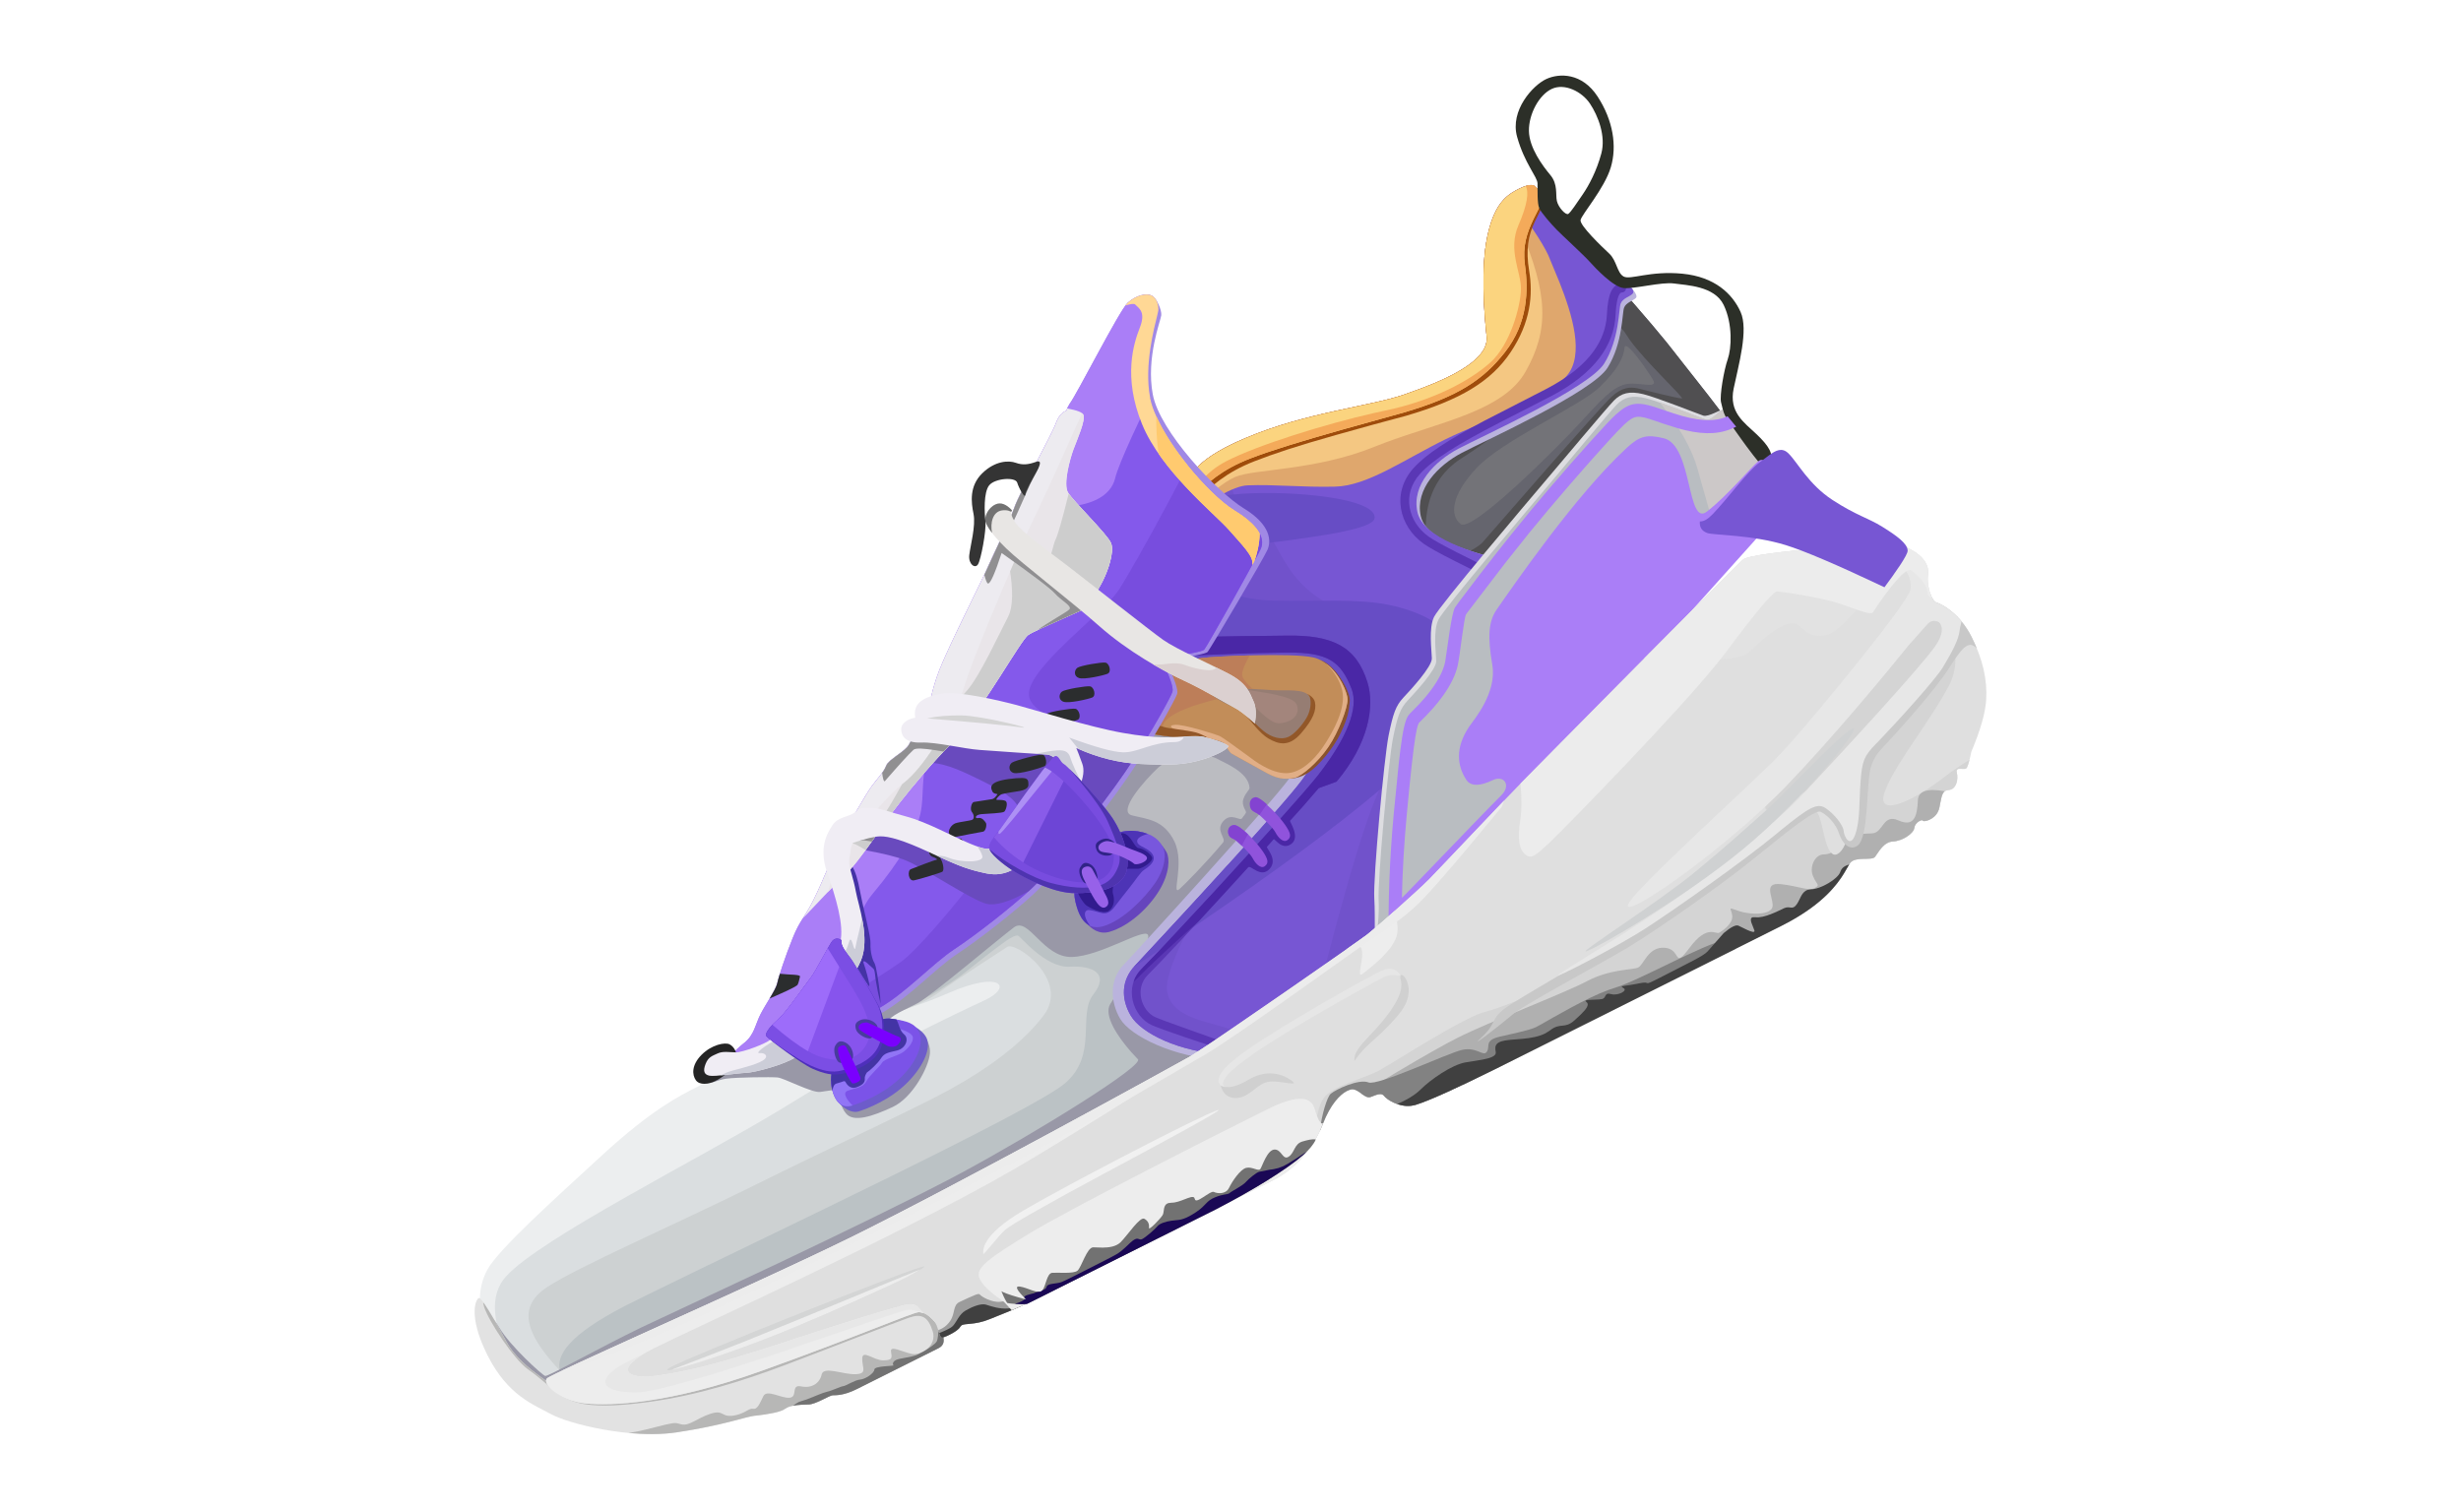 <svg width="70" height="43" viewBox="0 0 100 100" fill="none" xmlns="http://www.w3.org/2000/svg">
<path d="M18.044 69.517C17.513 69.783 16.048 71.231 14.797 71.858C13.545 72.485 11.706 73.411 8.426 76.424C5.146 79.438 1.616 82.617 0.858 83.962C0.1 85.306 0.231 87.04 0.923 88.399C1.616 89.756 3.735 91.267 4.379 91.804C5.024 92.341 5.586 92.386 6.33 92.193C7.074 91.999 38.63 77.796 51.397 70.499C64.163 63.202 57.086 62.089 54.506 61.583C51.927 61.077 63.353 49.46 61.044 44.872C58.734 40.285 48.594 39.717 46.27 40.822C43.947 41.926 23.811 64.064 22.106 65.874C20.401 67.684 18.574 69.251 18.044 69.517Z" fill="#ECEEEF"/>
<path d="M46.27 40.821C48.593 39.717 58.733 40.284 61.044 44.871C63.353 49.46 51.926 61.076 54.506 61.582L55.79 61.846C58.622 62.509 62.221 64.156 52.05 70.12L51.396 70.498C38.63 77.795 7.073 91.998 6.329 92.192C5.585 92.386 5.023 92.339 4.379 91.803L3.169 90.835C2.965 90.666 2.753 90.485 2.542 90.296C1.106 87.609 0.958 85.65 2.096 84.415C4.427 81.887 14.557 76.819 20.162 73.439L20.765 73.07C26.212 69.7 31.73 67.102 33.726 66.173C35.643 65.281 34.791 64.183 31.367 65.679C27.943 67.176 26.666 67.094 24.57 67.061C23.908 67.051 23.335 66.302 22.441 65.514L30.362 56.931C36.809 49.993 44.852 41.495 46.27 40.821Z" fill="#DADEE0"/>
<path d="M46.27 40.821C48.593 39.717 58.733 40.284 61.044 44.871C63.353 49.46 51.926 61.076 54.506 61.583L55.79 61.847C58.622 62.509 62.221 64.157 52.05 70.12L51.396 70.498C39.528 77.282 11.419 90.035 6.926 91.951C3.352 88.599 2.602 86.585 4.807 85.135C6.866 83.781 13.152 81.058 18.538 78.391C23.924 75.725 26.069 74.787 30.114 72.761C34.16 70.734 36.417 68.787 37.644 67.162C39.398 64.84 35.792 62.252 35.228 62.638C34.665 63.023 32.269 64.531 30.729 65.637C29.189 66.743 25.991 67.784 24.197 67.484C23.568 67.379 24.369 64.986 25.933 61.72L33.852 53.192C39.423 47.257 45.101 41.377 46.27 40.821Z" fill="#CDD1D2"/>
<path d="M36.661 59.149C38.174 58.283 45.411 58.919 46.309 60.614C47.207 62.309 53.41 68.623 50.349 70.908L49.471 71.532C49.376 71.597 49.277 71.665 49.172 71.737L47.697 72.531C34.506 79.56 11.002 90.214 6.927 91.951C6.445 91.5 6.016 91.073 5.637 90.669C5.392 89.655 6.207 88.321 9.932 86.393L11.59 85.569C19.623 81.628 36.936 73.464 39.047 71.664C41.261 69.776 39.866 67.136 40.927 65.782C41.989 64.428 40.957 63.865 39.354 63.947C37.752 64.028 36.107 61.932 35.941 61.889C35.776 61.846 35.417 62.056 35.161 62.234C34.535 62.67 33.251 63.672 32.05 64.629L31.259 65.162C30.495 65.664 29.835 66.049 29.467 66.149C28.168 66.498 35.149 60.014 36.661 59.149Z" fill="#BBC2C5"/>
<path d="M46.27 40.821C48.593 39.717 58.733 40.284 61.044 44.871C63.353 49.46 51.927 61.076 54.506 61.582L55.791 61.846C58.622 62.509 62.221 64.156 52.05 70.12L51.397 70.498C38.63 77.795 7.073 91.998 6.329 92.192C5.585 92.386 5.024 92.339 4.379 91.803L3.411 91.033C3.002 90.702 2.537 90.309 2.109 89.89L1.678 89.15C1.485 88.809 1.328 88.518 1.229 88.315C0.72 87.258 0.862 86.65 1.479 87.582L1.618 87.805C2.351 89.046 4.466 90.952 4.665 91.018C4.845 91.078 8.206 89.176 11.006 87.821L20.008 83.599C24.171 81.621 28.846 79.357 31.677 77.862L32.218 77.573C37.198 74.889 44.341 70.463 43.871 70.066L43.419 69.577C42.555 68.591 41.587 67.181 42.045 66.417L43.229 64.559C43.957 63.403 44.691 62.141 44.543 61.846C44.295 61.354 41.409 63.256 39.505 63.304C37.601 63.352 36.647 60.62 35.675 61.345C34.703 62.069 30.18 65.891 29.317 66.353C28.453 66.814 27.502 67.16 27.259 67.661C27.015 68.162 28.54 68.069 28.966 68.062C29.392 68.055 30.203 68.796 30.115 69.704C30.026 70.613 28.968 72.62 27.646 73.232C26.325 73.845 25.06 74.272 24.562 73.65C24.229 73.236 24.098 72.7 24.166 72.042L22.852 72.231C22.305 72.301 20.466 71.312 20.039 71.274C19.612 71.235 17.356 71.258 16.65 71.353C16.062 71.433 15.711 71.698 15.269 71.648L15.201 71.631C16.221 71.012 17.298 70.009 17.858 69.627L18.043 69.515C18.498 69.287 19.905 68.103 21.371 66.63L22.105 65.872C23.811 64.064 43.946 41.925 46.27 40.821Z" fill="#9998A7"/>
<path d="M53.348 49.155C54.453 49.102 55.936 47.419 55.508 46.31C55.08 45.201 51.638 44.475 50.615 44.529C49.593 44.584 48.808 45.008 49.941 46.335C51.074 47.663 52.242 49.208 53.348 49.155Z" fill="#A3857C"/>
<path d="M50.937 45.609C52.227 45.823 54.092 46.017 54.363 46.581C54.634 47.145 54.227 47.77 53.235 47.843C52.242 47.918 50.48 45.152 49.793 45.116C49.107 45.079 47.186 45.34 47.687 46.37C48.187 47.401 52.958 49.965 53.441 50.175C53.924 50.386 56.585 48.872 56.605 47.935C56.625 46.998 57.41 45.099 55.436 44.694C53.462 44.289 49.647 45.395 50.937 45.609Z" fill="#967D73"/>
<path d="M46.635 58.803C46.956 58.516 48.333 57.136 49.508 55.731C49.738 55.456 48.979 54.948 49.516 54.327C50.053 53.707 50.616 54.352 50.767 54.125C50.909 53.91 50.925 53.945 51.02 53.761C51.081 53.655 50.7 53.307 50.852 52.856C51.004 52.406 51.272 52.261 51.26 52.106C51.182 51.046 49.547 50.444 49.053 50.162C48.479 49.835 46.126 49.922 45.219 50.776C44.312 51.63 42.495 53.681 43.474 53.934C44.453 54.188 45.583 54.201 46.292 55.669C47.001 57.136 46.042 59.333 46.635 58.803Z" fill="#BBBCC1"/>
<path d="M63.593 28.875C60.385 30.669 57.862 33.373 60.768 35.539C62.706 36.983 65.315 38.641 68.597 40.515L82.946 28.143C82.916 27.943 82.891 27.829 82.87 27.802C81.19 25.576 80.084 24.238 79.383 23.322C78.67 22.389 77.39 20.878 75.544 18.789C74.15 21.289 72.616 23.187 70.945 24.485C68.438 26.431 66.801 27.081 63.593 28.875Z" fill="#65656E"/>
<path d="M76.063 23.005C76.012 23.618 75.638 24.442 74.375 25.647C73.112 26.853 67.982 29.134 66.281 30.955C64.579 32.777 64.493 34.116 65.237 34.669C65.981 35.222 71.552 29.685 73.093 28.001C74.633 26.318 75.293 25.629 76.111 25.426C76.927 25.223 78.346 25.791 77.946 25.117C77.545 24.443 76.115 22.391 76.063 23.005Z" fill="#737378"/>
<path d="M75.544 18.789L76.584 19.973C77.556 21.088 78.324 21.994 78.888 22.693L81.621 26.17C81.997 26.654 82.413 27.195 82.871 27.802L82.893 27.858L82.946 28.143L68.597 40.515C67.198 39.717 65.921 38.956 64.766 38.236C64.805 37.383 65.04 36.555 65.236 36.605C65.56 36.687 66.431 36.138 66.661 35.892L71.088 30.82C72.94 28.709 74.767 26.651 75.219 26.235C75.899 25.607 76.442 25.587 76.924 25.687L78.462 26.068C79.06 26.208 79.683 26.346 79.851 26.362C80.105 26.386 77.412 23.908 76.38 22.437L76.216 22.188C75.348 20.768 74.84 21.938 74.52 22.6C74.201 23.262 68.971 27.982 65.298 30.306C62.451 32.106 62.772 35.418 63.157 37.206C62.268 36.619 61.474 36.065 60.769 35.54C57.863 33.374 60.386 30.67 63.594 28.876C66.801 27.082 68.438 26.432 70.945 24.486C72.616 23.188 74.15 21.289 75.544 18.789Z" fill="#504F51"/>
<path d="M49.425 70.118C46.217 69.947 43.375 68.522 42.708 67.401C42.041 66.28 41.985 64.803 42.917 63.834C43.848 62.865 52.585 53.293 53.945 51.424C55.304 49.554 56.826 47.335 56.374 46.002C55.922 44.669 53.681 44.546 51.802 44.589C49.924 44.633 47.206 44.388 45.938 44.516C44.671 44.644 46.171 36.109 46.529 34.038C46.886 31.968 47.041 30.652 51.033 28.964C55.024 27.277 59.22 26.884 61.463 26.111C63.705 25.338 67.133 24.017 66.945 22.267C66.757 20.517 66.56 17.744 66.979 15.698C67.398 13.652 68.137 13.003 68.854 12.605C69.571 12.207 69.993 12.164 70.139 12.327C70.285 12.49 70.515 12.612 70.518 12.772C70.52 12.931 70.379 13.395 70.456 13.666C70.533 13.936 72.499 15.956 73.285 16.675C74.07 17.393 75.98 18.518 76.212 18.73C76.443 18.942 77.006 19.511 76.817 19.709C76.628 19.907 76.164 20.003 76.033 20.358C75.903 20.713 75.953 22.697 74.945 24.321C73.937 25.944 66.864 29.132 65.301 29.956C63.739 30.78 62.203 32.344 62.584 34.132C62.966 35.92 66.592 36.648 68.532 37.188C70.473 37.727 79.156 41.817 79.292 42.923C79.428 44.03 68.17 56.408 63.758 60.135C59.345 63.861 52.633 70.288 49.425 70.118Z" fill="#BAB3DD"/>
<path d="M49.755 69.768C46.547 69.598 44.077 68.319 43.41 67.198C42.743 66.076 42.766 64.829 43.697 63.86C44.628 62.891 53.379 53.453 54.738 51.583C56.097 49.714 57.409 47.175 56.958 45.842C56.506 44.509 54.45 44.115 52.572 44.158C50.693 44.202 47.391 44.117 46.124 44.245C44.858 44.373 46.172 36.108 46.53 34.038C46.887 31.967 47.042 30.651 51.033 28.964C55.024 27.276 59.221 26.883 61.463 26.11C63.706 25.337 67.133 24.016 66.945 22.266C66.758 20.516 66.561 17.743 66.98 15.697C67.399 13.652 68.138 13.002 68.855 12.604C69.572 12.207 69.993 12.163 70.139 12.326C70.286 12.489 70.516 12.611 70.518 12.771C70.52 12.93 70.379 13.395 70.457 13.665C70.533 13.935 72.5 15.955 73.285 16.674C74.071 17.392 75.981 18.517 76.212 18.729C76.443 18.941 76.782 19.237 76.592 19.434C76.403 19.632 75.939 19.729 75.808 20.083C75.678 20.438 75.728 22.423 74.72 24.046C73.712 25.669 66.639 28.857 65.076 29.681C63.514 30.506 61.978 32.07 62.36 33.858C62.742 35.645 66.161 36.565 68.102 37.105C70.043 37.645 78.95 42.009 79.087 43.115C79.223 44.221 68.171 56.407 63.758 60.134C59.346 63.861 52.964 69.939 49.755 69.768Z" fill="#7756D3"/>
<path d="M45.796 65.483C45.994 67.484 48.99 67.607 50.377 68.225C51.107 68.55 52.263 68.657 53.272 68.52C51.912 69.33 50.696 69.818 49.755 69.768C46.546 69.598 44.077 68.319 43.41 67.198C42.743 66.076 42.765 64.829 43.696 63.86L46.915 60.396C47.848 59.383 48.884 58.251 49.894 57.138C47.423 60.652 45.667 64.188 45.796 65.483ZM75.956 40.81L75.385 40.141C76.543 41.481 77.623 42.785 78.624 44.053C76.567 47.1 68.251 56.179 64.205 59.748L63.758 60.135C61.281 62.226 58.184 65.059 55.377 67.111L55.609 66.325C56.54 63.032 58.637 54.391 60.125 51.66C61.285 49.531 66.269 45.754 75.078 40.329C75.381 40.49 75.674 40.651 75.956 40.81ZM50.882 29.028L50.787 29.184C48.989 32.183 50.625 33.49 51.897 34.548C53.403 35.801 53.498 39.421 58.488 40.68L58.999 40.863C62.732 41.999 59.033 46.878 55.131 51.022C56.335 49.232 57.364 47.045 56.957 45.842C56.537 44.604 54.735 44.176 52.975 44.156L51.425 44.171C49.558 44.177 47.16 44.14 46.123 44.245C44.95 44.364 45.99 37.286 46.434 34.593L46.632 33.445C46.95 31.728 47.422 30.52 50.882 29.028Z" fill="#7152CB"/>
<path d="M60.44 40.006C64.827 40.912 66.833 43.537 63.915 48.1C62.107 50.926 55.337 56.215 43.605 63.968L48.005 59.21C50.598 56.38 53.564 53.092 54.565 51.812L54.738 51.583C56.097 49.714 57.409 47.175 56.957 45.842C56.538 44.604 54.735 44.176 52.975 44.156L51.426 44.171C49.559 44.178 47.16 44.14 46.123 44.245C45.537 44.304 45.919 39.777 46.088 37.687C48.657 39.01 50.905 39.692 52.833 39.733C55.726 39.796 58.395 39.584 60.44 40.006ZM49.943 32.734L50.784 32.661C54.202 32.443 59.639 32.953 59.535 34.265C59.442 35.432 50.417 35.978 46.09 36.825L46.43 34.628L46.658 33.314C48.036 33.004 49.19 32.82 49.943 32.734Z" fill="#674DC5"/>
<path d="M68.366 12.937C69.708 14.664 70.592 15.976 71.017 16.872L71.772 18.698C72.582 20.753 73.453 23.498 72.226 24.877C70.649 26.65 67.005 27.7 64.241 29.05C61.477 30.401 59.076 32.138 56.925 32.191C54.775 32.244 52.911 32.034 51.128 32.106C50.198 32.143 48.621 33.056 46.397 34.844L46.634 33.438C46.955 31.7 47.44 30.483 51.032 28.964C55.023 27.276 59.22 26.884 61.463 26.111L62.66 25.679C64.747 24.885 67.101 23.725 66.945 22.266C66.757 20.516 66.56 17.744 66.979 15.698C67.293 14.163 67.787 13.414 68.317 12.968L68.366 12.937Z" fill="#DFA76D"/>
<path d="M67.345 14.419C68.228 14.24 68.869 14.429 69.162 15.114C71.034 19.492 71.067 21.838 69.517 24.584C68.053 27.178 63.932 27.892 60.178 29.299L59.52 29.555C55.601 31.14 51.586 31.014 50.328 31.543C49.566 31.863 48.413 32.802 46.871 34.358L46.397 34.844L46.634 33.438L46.751 32.877C47.102 31.426 47.839 30.314 51.032 28.964C55.023 27.276 59.22 26.884 61.463 26.111L62.66 25.679L63.45 25.364C65.296 24.591 67.081 23.543 66.945 22.267C66.757 20.517 66.56 17.744 66.979 15.698C67.049 15.357 67.127 15.055 67.213 14.786L67.345 14.419Z" fill="#F4C782"/>
<path d="M70.139 12.326C70.285 12.489 70.515 12.612 70.517 12.771C70.519 12.891 70.44 13.182 70.433 13.434L70.54 13.842L70.131 14.66C69.686 15.588 69.525 16.536 69.755 17.909C70.022 19.503 69.85 21.326 68.537 23.288C67.225 25.248 65.2 26.45 61.622 27.502C60.27 27.858 58.722 28.282 56.978 28.775C54.362 29.514 52.892 30.001 51.561 30.521C49.697 31.249 48.706 32.177 47.682 33.157C47.435 33.394 46.94 33.212 46.696 33.142L46.827 32.6C47.208 31.281 48.046 30.227 51.033 28.964C55.024 27.276 59.221 26.884 61.463 26.111L62.661 25.679C64.747 24.885 67.101 23.725 66.945 22.266C66.757 20.517 66.56 17.744 66.979 15.698C67.398 13.652 68.137 13.002 68.855 12.605C69.571 12.207 69.992 12.163 70.139 12.326Z" fill="#9F4C0B"/>
<path d="M70.139 12.326C70.285 12.489 70.515 12.612 70.517 12.771C70.519 12.891 70.44 13.182 70.433 13.434L70.456 13.665L70.047 14.483C69.603 15.411 69.303 16.286 69.478 17.541C69.702 19.154 69.691 21.341 68.149 23.302C66.703 25.14 65.051 26.231 61.474 27.284L57.395 28.419C54.779 29.158 52.626 29.812 51.295 30.332C49.431 31.059 48.483 31.933 47.46 32.913C47.212 33.15 46.94 33.212 46.696 33.142L46.828 32.6C47.208 31.281 48.046 30.227 51.033 28.964C55.024 27.276 59.221 26.884 61.463 26.111L62.661 25.679C64.748 24.885 67.102 23.725 66.945 22.266C66.758 20.517 66.561 17.744 66.98 15.698C67.399 13.652 68.138 13.002 68.855 12.605C69.571 12.207 69.992 12.163 70.139 12.326Z" fill="#FBD47F"/>
<path d="M70.139 12.326C70.285 12.489 70.515 12.612 70.517 12.771C70.519 12.891 70.44 13.182 70.433 13.434L70.456 13.665L70.047 14.483C69.603 15.411 69.303 16.286 69.478 17.541C69.702 19.154 69.691 21.341 68.149 23.302C66.703 25.14 65.051 26.231 61.474 27.283L57.395 28.419L55.724 28.899C53.863 29.442 52.33 29.927 51.295 30.332C49.431 31.059 48.483 31.933 47.46 32.913C47.367 33.002 47.27 33.067 47.172 33.109C47.569 32.357 48.315 31.232 49.727 30.506C51.81 29.434 56.272 28.051 59.478 27.325L60.194 27.169C63.416 26.502 65.854 25.172 67.181 23.986C68.507 22.801 69.185 20.276 69.213 19.141C69.24 18.006 68.321 16.564 69.052 14.887C69.621 13.581 69.758 12.729 69.524 12.302C69.844 12.203 70.046 12.223 70.139 12.326Z" fill="#F4AA5A"/>
<path d="M70.588 39.984L64.84 37.115C63.751 36.561 63.114 36.208 62.764 35.958C61.172 34.821 60.607 32.611 62.126 30.945C62.964 30.026 64.413 29.091 66.791 27.834L70.806 25.771L71.031 25.652C73.422 24.375 74.636 22.86 74.865 21.181L74.9 20.791C74.96 19.482 75.24 18.777 75.877 18.776C76.035 18.776 76.164 18.904 76.164 19.063C76.164 19.181 76.092 19.284 75.99 19.327L75.878 19.35C75.701 19.35 75.52 19.805 75.474 20.817C75.38 22.871 74.043 24.694 71.302 26.157L67.728 27.992C65.009 29.398 63.402 30.398 62.55 31.332C61.293 32.71 61.76 34.534 63.099 35.491C63.411 35.714 64.011 36.047 65.026 36.565L70.387 39.238L72.837 40.503C76.281 42.331 77.381 45.776 76.522 47.961C76.029 49.215 58.139 65.728 55.957 66.935C54.499 67.742 52.662 68.658 50.233 69.696L46.979 68.608C45.843 68.219 45.121 67.956 44.807 67.818C43.545 67.261 42.897 65.297 44.138 64.073L45.375 62.794C48.346 59.66 54.658 52.745 55.822 51.243C57.676 48.85 58.511 46.843 58.006 45.557C57.288 43.728 56.434 43.144 53.731 43.165L51.79 43.2C49.89 43.251 47.524 43.352 44.693 43.505C42.805 43.607 43.754 43.161 47.539 42.166C50.028 42.051 52.099 42.078 53.664 42.047C56.784 41.986 58.321 42.786 59.055 45.121C59.555 46.71 59.14 49.182 57.017 51.704L55.833 52.136C53.603 54.786 46.165 62.878 44.541 64.481C43.621 65.388 44.115 66.884 45.039 67.292L45.549 67.494C46.381 67.807 47.97 68.362 50.203 69.162L52.001 68.314C53.421 67.63 54.648 67.003 55.68 66.432C57.755 65.284 75.554 48.856 75.988 47.75C76.745 45.827 75.744 42.695 72.568 41.009L71.994 40.707C71.546 40.475 71.081 40.235 70.588 39.984Z" fill="#5A37B5"/>
<path d="M47.539 42.167C50.027 42.053 52.098 42.079 53.664 42.048C56.783 41.988 58.32 42.787 59.055 45.123C59.554 46.711 59.139 49.184 57.016 51.705L55.832 52.137L54.798 53.334C54.481 53.696 54.313 53.861 53.935 54.284C53.894 54.348 54.64 55.373 54.02 55.828C53.4 56.283 52.924 55.444 52.849 55.513C52.734 55.656 52.63 55.767 52.408 56.013C52.346 56.101 53.165 56.849 52.582 57.483C51.998 58.117 51.329 57.19 51.166 57.369C49.983 58.67 48.971 59.78 47.865 60.973C46.254 62.391 44.749 63.778 43.586 64.959C43.685 64.642 43.866 64.34 44.136 64.073L45.374 62.794L48.974 58.925C51.857 55.789 55.03 52.265 55.821 51.243C57.675 48.85 58.51 46.844 58.005 45.557C57.287 43.728 56.433 43.145 53.73 43.166L51.789 43.201L50.276 43.248C49.21 43.286 48.027 43.337 46.727 43.401L44.691 43.506C42.805 43.609 43.753 43.162 47.539 42.167Z" fill="#4A27A6"/>
<path d="M50.098 54.603L50.21 54.576C50.624 54.525 51.744 55.743 52.125 56.301C52.507 56.859 52.534 57.106 52.263 57.302C51.991 57.497 51.639 57.111 51.472 56.781C51.305 56.45 50.537 55.734 50.359 55.594C50.181 55.454 50.003 55.461 49.899 55.266C49.794 55.071 49.796 54.628 50.21 54.576L50.098 54.603ZM51.595 52.879L51.707 52.852C52.121 52.8 53.241 54.018 53.622 54.577C54.004 55.135 54.031 55.382 53.76 55.577C53.488 55.773 53.136 55.386 52.969 55.056C52.801 54.726 52.034 54.01 51.856 53.869C51.678 53.729 51.5 53.736 51.396 53.541C51.291 53.346 51.293 52.903 51.707 52.852L51.595 52.879Z" fill="#9053DC"/>
<path d="M50.057 54.62L50.21 54.576C50.412 54.551 50.782 54.828 51.151 55.183L50.741 55.94L50.45 55.67C50.412 55.636 50.381 55.61 50.359 55.593C50.181 55.453 50.003 55.46 49.899 55.265C49.824 55.126 49.804 54.86 49.949 54.701L50.057 54.62ZM51.483 52.781L51.636 52.733C51.803 52.713 52.096 52.917 52.411 53.205C52.247 53.424 52.082 53.66 51.916 53.914L51.856 53.869C51.678 53.729 51.439 53.678 51.334 53.483C51.26 53.343 51.234 53.047 51.377 52.87L51.483 52.781Z" fill="#8343D1"/>
<path d="M53.407 51.463C54.008 51.574 54.647 51.473 55.235 51.054C55.823 50.634 56.794 49.538 57.296 48.471C57.798 47.403 57.829 47.002 57.89 46.379C57.951 45.755 56.932 44.005 56.019 43.698C55.106 43.392 56.197 44.007 56.568 45.019C56.938 46.03 56.728 48.019 56.039 49.015C55.351 50.011 52.805 51.352 53.407 51.463Z" fill="#8A532D"/>
<path d="M54.251 51.445C54.698 51.348 55.747 50.466 56.458 49.435C57.17 48.403 57.749 46.798 57.745 46.267C57.741 45.736 56.919 43.791 55.441 43.482C53.963 43.173 49.014 43.416 48.129 43.525C47.539 43.598 47.104 43.655 46.824 43.695C48.917 44.788 50.09 45.37 50.341 45.44C50.718 45.546 51.843 45.596 52.759 45.654C53.675 45.712 54.962 45.509 55.251 46.125C55.539 46.741 55.334 47.002 55.163 47.348C54.992 47.693 54.327 48.71 53.856 48.915C53.386 49.12 52.749 48.882 52.204 48.437C51.66 47.992 51.083 47.146 50.256 46.796C49.704 46.563 49.274 46.341 48.966 46.129L45.71 43.828L42.841 48.165C44.737 48.565 45.939 48.759 46.45 48.745C47.215 48.724 47.652 48.626 47.967 48.712C48.282 48.797 49.481 48.975 49.628 49.21C49.774 49.445 49.902 49.736 50.092 49.859C50.283 49.982 51.616 50.712 52.439 51.157C53.26 51.602 53.804 51.542 54.251 51.445Z" fill="#C28D59"/>
<path d="M42.841 48.165L45.71 43.828L48.966 46.129C49.019 46.165 49.076 46.203 49.136 46.239C47.441 46.658 46.333 47.102 45.815 47.574C45.439 47.916 45.407 48.289 45.72 48.693C45.169 48.622 44.384 48.482 43.368 48.275L42.841 48.165ZM46.824 43.695L48.129 43.525C48.544 43.474 49.852 43.394 51.276 43.355C50.848 44.101 50.692 44.583 50.807 44.8C50.927 45.028 51.147 45.286 51.465 45.572L50.916 45.528C50.667 45.504 50.464 45.475 50.341 45.441L50.138 45.363C49.673 45.162 48.568 44.606 46.824 43.695Z" fill="#BD7E59"/>
<path d="M46.83 48.39C46.082 48.227 45.797 47.98 46.352 47.945C46.907 47.91 48.947 48.548 49.241 48.671C49.536 48.795 50.386 49.46 51.098 49.96L51.337 50.135C51.96 50.616 53.103 51.327 54.048 51.103C54.993 50.88 55.778 49.953 56.263 49.194C56.747 48.434 57.661 46.884 57.392 45.681C57.275 45.157 56.922 44.447 56.296 43.877C57.232 44.555 57.742 45.849 57.745 46.267C57.749 46.798 57.169 48.403 56.458 49.435C55.747 50.466 54.698 51.348 54.251 51.445C53.804 51.542 53.26 51.602 52.438 51.157L50.091 49.859C49.996 49.798 49.916 49.694 49.843 49.577L49.627 49.21C49.481 48.975 48.282 48.797 47.967 48.712C47.822 48.672 47.652 48.672 47.436 48.685L47.084 48.489C46.983 48.439 46.898 48.405 46.83 48.39Z" fill="#E1AE86"/>
<path d="M50.871 47.167C51.389 47.57 51.773 48.021 52.172 48.347C52.716 48.792 53.349 48.955 53.82 48.75C54.231 48.571 54.768 47.932 55.017 47.504L55.103 47.345C55.274 47 55.36 46.482 55.251 46.126C55.22 46.024 55.138 45.955 55.05 45.894C55.329 46.009 55.54 46.226 55.586 46.448C55.697 46.98 55.47 47.58 54.669 48.505C53.869 49.43 53.178 49.239 52.502 48.848C52.232 48.691 51.952 48.413 51.676 48.105L50.871 47.167ZM48.557 48.834L47.967 48.711C47.652 48.625 47.215 48.724 46.449 48.745C46.041 48.755 45.19 48.634 43.895 48.38L42.841 48.164L43.346 47.409L45.623 48.098C45.849 48.181 47.146 48.3 47.711 48.452C47.942 48.514 48.242 48.652 48.557 48.834Z" fill="#925728"/>
<path d="M44.778 19.547C44.442 19.379 43.761 19.524 43.207 20.021C42.654 20.519 39.82 26.121 39.361 26.707C39.251 26.884 39.178 27.037 39.14 27.168C38.838 27.28 38.603 27.57 38.434 28.038C38.182 28.741 36.021 32.635 35.701 33.578C35.382 34.521 33.971 37.405 33.875 37.673C33.779 37.94 31.249 42.98 30.73 44.357C30.211 45.734 30.18 46.371 29.963 46.935C29.745 47.498 28.983 48.758 28.736 49.242C28.488 49.726 27.399 50.209 27.222 50.657C27.045 51.105 26.689 51.439 26.275 51.999C25.86 52.559 24.545 54.864 24.144 55.666C23.743 56.468 23.063 58.239 22.436 59.495C21.81 60.75 21.54 60.82 21.048 62.033C20.556 63.245 20.098 64.639 20.014 65.049C19.931 65.459 19.284 66.373 18.923 67.067C18.562 67.761 18.512 68.457 17.826 68.993C17.139 69.528 16.771 70.355 17.869 70.354C18.968 70.354 25.22 67.969 26.948 66.998C28.676 66.027 30.527 64.02 31.936 63.093C33.346 62.166 35.726 60.309 37.038 59.082C38.349 57.855 41.608 53.736 43.202 51.411C44.797 49.087 46.335 46.305 46.469 45.909C46.559 45.646 46.302 44.906 45.699 43.689C47.446 43.43 48.374 43.243 48.482 43.129C48.645 42.957 52.185 36.959 52.443 36.374C52.702 35.789 52.68 34.73 50.884 33.63C49.089 32.53 45.321 28.547 44.861 26.096C44.401 23.645 45.389 21.2 45.422 20.85C45.454 20.5 45.115 19.715 44.778 19.547Z" fill="#A089E5"/>
<path d="M44.779 19.547C44.442 19.379 43.761 19.524 43.207 20.021C42.654 20.519 39.82 26.121 39.361 26.707C39.251 26.884 39.178 27.037 39.14 27.168C38.838 27.28 38.603 27.57 38.434 28.038C38.182 28.741 36.021 32.635 35.701 33.578C35.382 34.521 33.971 37.405 33.875 37.673C33.779 37.94 31.249 42.98 30.73 44.357C30.211 45.734 30.18 46.371 29.963 46.935C29.745 47.498 28.983 48.758 28.736 49.242C28.488 49.726 27.399 50.209 27.222 50.657C27.045 51.105 26.689 51.439 26.275 51.999C25.86 52.559 24.545 54.864 24.144 55.666C23.743 56.468 23.063 58.239 22.436 59.495C21.81 60.75 21.54 60.82 21.048 62.033C20.556 63.245 20.098 64.639 20.014 65.049C19.931 65.459 19.284 66.373 18.923 67.067C18.562 67.761 18.512 68.457 17.826 68.993C17.139 69.528 16.487 70.125 17.585 70.124C18.684 70.124 25.016 67.665 26.744 66.694C28.473 65.723 30.323 63.715 31.733 62.788C33.143 61.861 35.523 60.004 36.834 58.777C38.146 57.551 41.404 53.431 42.999 51.107C44.593 48.782 46.024 46.163 46.158 45.768C46.248 45.505 45.991 44.765 45.388 43.548C47.194 43.282 48.151 43.091 48.26 42.977C48.423 42.805 51.742 36.899 52 36.314C52.258 35.729 52.055 34.858 50.259 33.758C48.464 32.658 45.139 28.736 44.679 26.285C44.218 23.834 45.192 20.887 45.225 20.536C45.257 20.186 45.115 19.715 44.779 19.547Z" fill="#AA7EF7"/>
<path d="M44.681 26.296C45.119 28.594 48.063 32.176 49.906 33.52L50.259 33.758C52.054 34.858 52.258 35.729 52 36.314L51.824 36.663C51.078 38.079 48.406 42.824 48.26 42.977C48.151 43.091 47.193 43.282 45.387 43.548C45.99 44.764 46.247 45.504 46.158 45.768L46.049 46.016C45.663 46.814 44.393 49.073 42.998 51.107C41.404 53.431 38.145 57.551 36.834 58.778C35.522 60.004 33.142 61.862 31.733 62.789C30.323 63.716 28.472 65.724 26.744 66.694C25.766 67.243 23.314 68.269 21.17 69.057C21.367 68.451 21.187 67.657 21.788 67.243L22.104 67.051C24.79 65.62 24.476 61.331 26.333 59.12C28.189 56.91 29.2 55.112 29.486 53.834C29.772 52.557 29.451 51.597 30.119 49.274L32.554 45.963C34.256 43.617 35.367 42 35.887 41.11C36.993 39.219 38.275 33.592 39.479 33.483C40.684 33.374 42.072 32.879 42.369 31.636C42.49 31.129 42.91 30.127 43.476 28.881L44.681 26.296Z" fill="#8459EB"/>
<path d="M49.906 33.52L50.259 33.758C52.054 34.858 52.258 35.729 52 36.314L51.824 36.663L50.19 39.631C49.276 41.261 48.344 42.888 48.26 42.977C48.151 43.091 47.194 43.282 45.388 43.548C45.99 44.764 46.248 45.504 46.158 45.768L46.049 46.016L45.811 46.482C45.319 47.411 44.373 49.051 43.318 50.635L42.999 51.107C41.404 53.431 38.146 57.551 36.834 58.778C35.523 60.004 33.143 61.862 31.733 62.789C30.323 63.716 28.473 65.724 26.744 66.694C25.767 67.243 23.314 68.269 21.171 69.057C21.367 68.451 21.777 67.87 22.378 67.456L22.694 67.264C23.129 67.032 23.516 66.746 23.867 66.421L26.396 64.823C27.222 64.293 27.825 63.894 28.205 63.627C30.037 62.336 37.103 53.412 38.454 50.246C39.805 47.081 36.106 47.376 36.738 45.489C37.37 43.603 41.688 40.457 42.63 38.996L43.089 38.244C43.986 36.73 45.665 33.723 47.168 30.776C48.088 31.922 49.102 32.934 49.906 33.52Z" fill="#784DDE"/>
<path d="M24.803 57.088C25.036 57.32 25.229 57.761 25.381 58.412L25.467 58.828C25.687 60.019 26.112 61.557 26.179 62.237L26.187 62.43C26.165 62.957 26.31 63.477 26.443 63.694C26.576 63.911 26.719 65.019 26.773 65.414C26.809 65.677 26.837 66.008 26.856 66.405L26.666 65.571C26.614 65.32 26.573 65.094 26.543 64.895L26.507 64.617C26.466 64.248 26.444 64.15 26.377 64.078L26.125 63.853C25.871 63.593 25.688 63.501 25.718 63.675L25.847 64.071C25.996 64.56 26.201 65.37 26.073 65.22L25.916 65.002C25.779 64.795 25.575 64.464 25.304 64.008C25 63.555 24.848 63.252 24.85 63.1L24.946 61.973C25.001 61.168 25.024 60.133 24.817 59.541L24.178 57.743L24.803 57.088Z" fill="#4433A5"/>
<path d="M30.797 48.564C31.961 47.863 33.413 48.229 35.664 48.102C37.747 47.985 42.213 48.803 44.113 49.406C43.76 49.964 43.383 50.544 42.998 51.106C41.51 53.276 38.572 57.009 37.121 58.495L36.834 58.777C36.772 58.834 36.709 58.893 36.643 58.953C35.381 59.651 34.462 59.928 33.879 59.79C32.894 59.557 29.784 57.451 28.562 56.933C27.34 56.415 24.459 56.016 24.44 56.024L25.538 54.562C25.62 54.453 25.707 54.338 25.799 54.217L28.643 54.893C30.653 55.36 33.395 56.684 33.968 56.867C34.542 57.05 35.708 54.849 35.983 53.925C36.237 53.072 35.017 52.376 33.572 51.66L33.207 51.481C31.788 50.787 30.923 50.467 29.941 50.439L29.567 50.443C28.418 50.492 29.632 49.265 30.797 48.564Z" fill="#694ABE"/>
<path d="M20.267 64.42C20.809 64.49 21.557 64.446 21.522 64.603C21.486 64.759 21.442 64.98 21.372 65.129C21.301 65.278 20.243 65.73 19.639 65.996L19.511 66.055C19.755 65.647 19.969 65.272 20.015 65.049C20.04 64.922 20.103 64.699 20.191 64.417C20.219 64.414 20.243 64.417 20.267 64.42ZM34.47 51.746C34.86 51.556 35.776 51.461 36.197 51.464C36.617 51.467 36.631 51.629 36.633 51.913C36.635 52.198 36.22 52.292 36.078 52.32C35.936 52.348 35.035 52.476 34.866 52.537C34.696 52.598 34.464 52.873 34.52 52.903C34.577 52.933 34.839 52.883 35.08 52.965C35.321 53.047 35.153 53.581 35.039 53.688C34.925 53.796 33.975 53.817 33.531 53.855C33.087 53.893 33.056 54.173 33.32 54.114C33.584 54.053 33.764 54.353 33.823 54.44C33.883 54.526 33.835 54.986 33.616 55.018C33.397 55.05 31.952 55.331 31.83 55.356C31.708 55.38 31.706 55.549 32.021 55.475C32.336 55.4 32.32 55.794 32.337 55.979C32.354 56.163 31.252 56.386 31.019 56.414C30.815 56.438 30.699 56.514 30.788 56.732L30.892 56.939C31.021 57.231 31.054 57.607 30.931 57.671C30.793 57.742 29.454 58.157 29.07 58.235C28.686 58.312 28.617 57.594 28.852 57.498C29.088 57.401 30.388 56.899 30.536 56.88C30.684 56.861 30.458 56.73 30.298 56.682C30.137 56.634 30.024 56.451 30.055 56.185C30.086 55.919 30.88 55.578 31.19 55.533C31.499 55.488 31.532 55.48 31.403 55.196C31.273 54.911 31.553 54.554 31.797 54.462C32.042 54.369 32.79 54.297 32.927 54.223C33.063 54.15 33.042 53.891 32.895 53.716C32.748 53.541 32.874 53.068 33.027 53.05C33.18 53.032 33.999 52.898 34.207 52.867C34.414 52.835 34.522 52.615 34.578 52.555C34.635 52.495 34.338 52.553 34.247 52.354C34.155 52.157 34.081 51.937 34.47 51.746ZM37.59 49.923C37.787 49.974 37.906 50.581 37.696 50.682C37.486 50.783 36.002 51.246 35.643 51.127C35.284 51.007 35.331 50.6 35.538 50.451C35.745 50.302 37.394 49.871 37.59 49.923ZM38.814 48.348C39.011 48.4 39.129 49.006 38.919 49.108C38.709 49.209 37.225 49.671 36.866 49.552C36.507 49.433 36.555 49.026 36.761 48.877C36.968 48.728 38.617 48.297 38.814 48.348ZM39.738 46.885C39.99 46.929 40.162 47.512 39.868 47.626C39.575 47.74 38.305 48.015 37.946 47.895C37.587 47.776 37.635 47.369 37.841 47.22C38.048 47.072 39.486 46.841 39.738 46.885ZM40.716 45.402C40.967 45.446 41.139 46.029 40.846 46.143C40.552 46.257 39.318 46.54 38.958 46.421C38.599 46.301 38.647 45.895 38.854 45.746C39.061 45.597 40.464 45.358 40.716 45.402ZM41.732 43.832C41.984 43.876 42.156 44.458 41.862 44.572C41.568 44.686 40.334 44.969 39.975 44.85C39.615 44.731 39.663 44.324 39.87 44.175C40.077 44.026 41.48 43.788 41.732 43.832Z" fill="#2B2D2E"/>
<path d="M43.208 20.021C43.761 19.524 44.442 19.379 44.779 19.547C45.115 19.715 45.257 20.186 45.225 20.537L45.167 20.808C44.958 21.665 44.28 24.161 44.679 26.285C45.11 28.583 48.059 32.174 49.906 33.52L50.259 33.759C51.195 34.332 51.699 34.844 51.929 35.284C51.928 35.998 51.72 36.751 51.575 37.134L51.44 37.376L51.445 37.317C51.533 36.788 50.757 36.043 49.888 35.045C49.019 34.046 45.421 31.172 44.149 28.055C42.877 24.938 43.594 22.714 44.004 21.67C44.413 20.626 43.938 20.394 43.694 20.142C43.62 20.065 43.37 20.11 43.056 20.209L43.087 20.16L43.208 20.021Z" fill="#FFD895"/>
<path d="M49.906 33.52L50.259 33.758C51.195 34.332 51.699 34.843 51.929 35.284C51.928 35.997 51.72 36.751 51.575 37.133L51.44 37.375L51.445 37.317C51.533 36.787 50.757 36.043 49.888 35.044L49.5 34.641C48.548 33.701 46.62 31.998 45.249 30.025C45.119 29.198 45.085 28.34 45.086 27.509C46.051 29.704 48.363 32.395 49.906 33.52Z" fill="#FFCA6F"/>
<path d="M40.264 27.428C40.435 27.784 39.845 29.099 39.612 29.732C39.379 30.366 38.924 32.02 39.251 32.579C39.578 33.139 41.849 35.333 42.094 35.92C42.34 36.507 41.877 37.767 41.575 38.381C41.273 38.995 40.573 40.146 40.119 40.383L37.502 41.553C37.095 41.741 36.761 41.906 36.613 42.007C36.145 42.325 33.673 46.768 31.891 48.791L30.655 50.103C29.288 51.592 28.171 53.006 27.573 53.809L26.29 55.639C25.668 56.522 24.988 57.437 24.443 57.932C23.763 58.55 22.498 59.939 21.715 60.747L21.97 60.343C22.105 60.121 22.256 59.857 22.437 59.494C23.063 58.239 23.743 56.468 24.145 55.666L24.481 55.03C25.036 54.012 25.944 52.447 26.276 51.999L26.838 51.285C27.001 51.076 27.134 50.88 27.223 50.656C27.399 50.208 28.489 49.725 28.736 49.242C28.984 48.758 29.746 47.498 29.963 46.934C30.181 46.37 30.211 45.733 30.73 44.356L30.972 43.773C31.781 41.918 33.79 37.91 33.876 37.672L35.168 34.866C35.285 34.604 35.394 34.354 35.486 34.133L35.702 33.577C35.999 32.701 37.883 29.282 38.353 28.235L38.435 28.037C38.603 27.569 38.839 27.279 39.141 27.167L39.193 27.022C39.831 27.134 40.188 27.267 40.264 27.428Z" fill="#EDEBF0"/>
<path d="M40.264 27.428C40.435 27.784 39.845 29.099 39.611 29.732C39.378 30.366 38.924 32.02 39.251 32.579C39.578 33.139 41.849 35.333 42.094 35.92C42.339 36.507 41.877 37.767 41.575 38.381C41.272 38.995 40.573 40.146 40.119 40.383L37.502 41.553C37.095 41.741 36.761 41.906 36.612 42.007C36.144 42.325 33.673 46.768 31.891 48.791L30.655 50.103C29.288 51.592 28.171 53.006 27.573 53.809L26.289 55.639C25.667 56.522 24.987 57.437 24.443 57.932C24.159 58.19 23.773 58.582 23.362 59.011C23.475 58.591 23.623 58.182 23.805 57.784C24.657 55.933 26.531 53.417 27.978 52.128L28.397 51.78C29.772 50.733 31.618 47.604 32.299 45.704L32.434 45.288C32.905 43.669 35.289 37.998 36.596 35.151L37.9 32.386C38.343 31.427 39.103 29.741 40.178 27.329C40.219 27.361 40.248 27.394 40.264 27.428Z" fill="#E9E5E9"/>
<path d="M39.297 32.65L39.251 32.58C39.578 33.139 41.849 35.333 42.094 35.92C42.339 36.507 41.877 37.767 41.574 38.382C41.272 38.995 40.572 40.146 40.119 40.383L37.502 41.553C37.095 41.742 36.761 41.907 36.612 42.007C36.144 42.326 33.673 46.768 31.891 48.791L30.655 50.103C29.288 51.593 28.171 53.006 27.573 53.809L26.289 55.639C26.149 55.838 26.007 56.038 25.863 56.234L25.423 55.97C25.354 55.932 25.289 55.899 25.226 55.87L24.948 55.765L25.428 55.076C25.798 54.879 26.24 54.684 26.489 54.551C26.941 54.312 27.727 52.839 28.277 51.874L28.397 51.78C29.665 50.814 31.335 48.076 32.12 46.166L32.373 45.903L32.609 45.637C33.449 44.633 34.592 42.148 35.284 40.806C35.664 40.069 35.574 38.85 35.422 37.795L36.074 36.308L36.579 36.724C36.838 36.921 37.099 37.088 37.331 37.154C38.125 37.381 38.162 36.422 38.372 35.823L38.442 35.656C38.587 35.362 38.872 34.361 39.297 32.65Z" fill="#CDCDCD"/>
<path d="M24.993 55.224C25.228 55.007 25.262 55.137 26.158 54.926C26.385 54.873 26.617 54.855 26.84 54.857L26.267 55.665L25.766 55.589C25.734 55.587 25.71 55.585 25.694 55.586C25.462 55.595 25.073 55.647 24.526 55.743C24.681 55.542 24.837 55.37 24.993 55.224ZM28.862 49.009C28.996 48.913 29.122 48.854 29.301 48.821C29.614 48.763 30.662 48.809 31.537 48.798L31.89 48.791L31.018 49.716L30.39 49.614C29.764 49.52 29.187 49.465 29.033 49.596L28.714 49.913C28.162 50.494 27.214 51.581 27.14 51.668C27.066 51.757 26.983 51.415 26.958 51.119L26.838 51.286C27.001 51.076 27.134 50.88 27.222 50.657C27.399 50.209 28.489 49.726 28.736 49.242L28.862 49.009ZM37.006 30.887C37.146 30.85 37.245 30.844 37.275 30.863C37.365 30.92 37.054 31.409 36.769 31.989L35.858 34.032C35.691 34.399 35.54 34.719 35.44 34.892C35.194 35.319 37.391 36.996 38.184 37.684L38.34 37.824C38.675 38.14 39.823 39 40.739 39.757C40.519 40.05 40.3 40.289 40.119 40.383L37.243 41.675C37.874 41.194 39.163 40.498 39.337 40.316C39.528 40.118 38.977 39.822 38.554 39.43L38.383 39.255C38.101 38.935 36.927 38.043 34.86 36.58C34.417 37.934 34.118 38.607 33.962 38.599C33.89 38.596 33.801 38.355 33.715 38.022L35.167 34.867L35.486 34.134L35.702 33.578C35.787 33.325 36.005 32.861 36.282 32.303L37.006 30.887Z" fill="#908F91"/>
<path d="M17.304 70.184C17.423 69.626 17.142 69.214 16.852 69.077C16.561 68.939 15.685 69.097 15.013 69.774C14.34 70.451 14.379 71.097 14.632 71.453C14.884 71.809 15.482 71.714 15.888 71.523C16.294 71.333 17.186 70.741 17.304 70.184Z" fill="#242424"/>
<path d="M15.277 70.38C15.095 70.845 15.176 71.085 15.538 71.157C15.9 71.229 17.334 70.994 17.954 70.968C18.574 70.943 20.485 70.417 21.19 69.959C21.895 69.499 24.912 65.047 25.546 63.554C26.18 62.062 25.388 59.89 25.221 58.992C25.055 58.094 24.838 57.603 24.789 57.192C24.741 56.782 24.859 56.534 24.873 56.261C24.882 56.078 24.932 55.911 25.022 55.759C25.837 55.477 26.438 55.332 26.824 55.324C27.404 55.312 28.361 55.581 30.034 56.359C31.706 57.137 32.345 57.423 33.453 57.688C34.561 57.954 35.726 58.164 37.893 55.367C40.059 52.571 40.474 51.287 40.196 50.52C40.01 50.008 39.878 49.661 39.799 49.479C41.209 50.117 42.619 50.469 44.029 50.536C46.142 50.636 47.006 50.58 48.122 50.248C49.239 49.916 49.8 49.532 49.855 49.381C49.909 49.23 48.644 48.844 48.236 48.747C47.828 48.65 46.986 48.74 46.588 48.751C46.19 48.762 45.097 48.876 42.866 48.479C40.635 48.083 37.082 46.966 35.877 46.645C34.671 46.325 31.936 45.684 30.862 45.892C29.788 46.099 28.964 46.443 29.147 47.478C28.832 47.507 28.207 47.764 28.218 48.248C28.229 48.733 28.55 49.159 29.543 49.119C30.535 49.079 32.37 49.537 33.4 49.607C34.43 49.677 37.302 49.888 37.814 49.91C38.327 49.932 38.675 50.447 38.553 50.71C38.431 50.972 34.606 55.721 34.332 55.969C34.057 56.216 33.847 56.257 32.729 55.789C31.611 55.321 29.912 54.373 28.562 54.015C27.213 53.657 26.823 53.432 26.165 53.444C25.507 53.456 25.602 53.396 25.155 53.734C24.709 54.071 24.049 54.017 23.678 54.579C23.307 55.141 22.749 56.089 23.322 57.725C23.895 59.362 24.455 61.22 24.189 62.309C23.923 63.399 19.91 68.478 19.576 68.766C19.241 69.054 17.711 69.621 17.277 69.614C16.842 69.607 16.43 69.519 16.07 69.687C15.71 69.855 15.459 69.915 15.277 70.38Z" fill="#F0EDF4"/>
<path d="M29.934 47.523C33.244 47.794 35.304 47.99 36.112 48.111C37.326 48.293 33.532 47.335 32.19 47.324C31.296 47.316 30.543 47.383 29.934 47.523Z" fill="#D4D4D4"/>
<path d="M25.629 60.746C25.809 61.666 25.902 62.717 25.546 63.554C24.912 65.047 21.896 69.499 21.19 69.959C20.485 70.418 18.574 70.943 17.954 70.968C17.557 70.984 16.827 71.087 16.258 71.139L16.553 71C16.596 70.981 16.635 70.964 16.672 70.948C17.085 70.775 18.157 70.583 18.869 70.258C19.51 69.966 19.293 69.685 18.971 69.661L18.861 69.663C18.489 69.703 19.209 69.164 20.038 68.722C20.797 68.317 22.501 66.074 23.238 64.952L23.414 64.676C23.909 63.864 24.386 63.271 24.637 62.689L24.759 62.339C24.942 61.634 25.104 63.193 25.191 62.665L25.293 62.19C25.364 61.891 25.456 61.518 25.541 61.15L25.629 60.746ZM37.255 49.828L37.97 49.704C38.801 49.574 39.167 49.597 39.351 49.977L39.412 50.136C39.531 50.532 39.867 51.234 40.136 51.733C39.874 52.535 39.204 53.674 37.893 55.368C35.726 58.165 34.561 57.955 33.453 57.689C32.471 57.454 31.858 57.202 30.569 56.607C30.75 56.598 30.918 56.612 31.075 56.65L31.302 56.723C32.206 57.094 33.666 57.059 33.589 56.652C33.548 56.439 33.399 56.211 33.259 55.996C33.928 56.236 34.108 56.171 34.332 55.97C34.606 55.723 38.431 50.973 38.553 50.71C38.675 50.448 38.326 49.933 37.814 49.911L37.135 49.869C37.173 49.846 37.215 49.835 37.255 49.828ZM39.33 48.789C41.048 49.421 42.233 49.747 42.884 49.766C43.861 49.794 44.769 49.093 46.279 49.09C46.628 49.089 46.833 48.956 46.923 48.74C47.346 48.71 47.92 48.673 48.236 48.748L48.611 48.849C49.141 49.004 49.897 49.264 49.855 49.382C49.8 49.533 49.239 49.917 48.122 50.248C47.006 50.58 46.142 50.637 44.028 50.536C42.854 50.48 41.68 50.226 40.505 49.774L39.925 49.531L39.33 48.789Z" fill="#CCCDD8"/>
<path d="M51.607 47.85C51.721 47.256 51.693 46.769 51.52 46.388C51.262 45.816 51.102 45.214 49.879 44.57C48.656 43.926 46.428 42.947 45.549 42.329C44.67 41.711 40.445 38.365 39.257 37.455C38.068 36.545 36.18 35.199 35.774 34.577C35.503 34.162 35.429 33.891 35.55 33.762C35.161 33.342 34.796 33.21 34.455 33.366C33.945 33.6 33.699 34.215 33.788 34.498C33.878 34.782 34.158 35.295 35.162 36.275C36.166 37.254 39.465 39.772 41.32 41.416C43.175 43.06 45.524 44.381 46.888 45.007C48.253 45.633 49.785 46.578 50.248 46.807C50.558 46.96 51.011 47.307 51.607 47.85Z" fill="#E8E6E4"/>
<path d="M34.456 33.366C34.796 33.21 35.161 33.342 35.551 33.762C35.526 33.787 35.51 33.819 35.502 33.856L35.314 33.781C35.182 33.746 35.036 33.74 34.876 33.764C34.276 33.853 34.092 34.583 34.227 35.255C33.953 34.896 33.84 34.66 33.789 34.498C33.699 34.215 33.945 33.599 34.456 33.366Z" fill="#727272"/>
<path d="M46.969 43.985C47.741 44.269 48.886 44.508 49.056 44.156L49.879 44.57C51.102 45.214 51.262 45.816 51.52 46.387C51.693 46.768 51.721 47.256 51.607 47.849C51.13 47.415 50.745 47.106 50.452 46.922L48.528 45.844C48.138 45.629 47.718 45.406 47.302 45.202L46.889 45.006C46.346 44.757 45.647 44.398 44.886 43.952C45.719 44.023 46.26 43.725 46.969 43.985Z" fill="#DBD0D0"/>
<path d="M37.103 31.323C37.317 30.953 37.624 30.375 37.126 30.555C36.627 30.734 36.252 30.778 35.796 30.614C35.341 30.449 34.428 30.469 33.572 31.314C32.715 32.16 32.842 33.217 33.002 33.997C33.162 34.778 32.782 36.142 32.719 36.726C32.657 37.31 33.093 37.641 33.292 37.338C33.49 37.035 33.855 35.095 33.789 34.498C33.722 33.901 33.66 32.559 34.042 32.098C34.424 31.636 35.77 31.531 35.892 31.928C36.015 32.325 36.395 32.981 36.42 32.745C36.446 32.51 36.889 31.692 37.103 31.323Z" fill="#343434"/>
<path d="M28.65 71.587C27.504 72.755 25.925 73.364 25.385 73.525C24.845 73.687 23.844 73.108 23.616 71.913C23.389 70.718 24.126 69.32 24.8 68.689C25.474 68.057 26.624 67.243 27.623 67.396C28.621 67.548 29.605 68.057 29.894 68.66C30.184 69.264 29.796 70.419 28.65 71.587Z" fill="#6D5CCA"/>
<path d="M28.278 71.189C27.131 72.356 25.52 72.969 24.98 73.131C24.441 73.292 23.844 73.108 23.616 71.913C23.389 70.718 24.126 69.32 24.8 68.689C25.474 68.057 26.624 67.243 27.623 67.396C28.621 67.548 29.109 67.674 29.398 68.278C29.688 68.882 29.424 70.021 28.278 71.189Z" fill="#7B53E8"/>
<path d="M27.483 68.21C27.553 68.029 27.798 68.063 27.975 68.053C28.151 68.043 28.938 68.3 28.989 68.613C29.039 68.925 28.66 69.388 28.31 69.619C27.961 69.851 27.088 70.048 26.95 70.3C26.812 70.552 26.148 71.097 25.903 71.538C25.659 71.978 25.185 71.963 24.674 72.153C24.289 72.296 24.67 72.803 25 73.127C24.441 73.292 23.845 73.108 23.617 71.913C23.593 71.789 23.58 71.663 23.576 71.536L23.646 71.474L23.782 71.376C24.11 71.165 25.447 70.899 25.832 70.744C26.217 70.589 26.93 69.674 27.108 69.467C27.286 69.26 27.412 68.39 27.483 68.21Z" fill="#9175F6"/>
<path d="M27.623 67.396L27.893 67.433C28.075 67.696 28.081 68.154 28.424 68.437C28.747 68.704 28.532 69.352 27.933 69.493C27.334 69.633 27.1 69.665 26.883 70.006C26.667 70.346 26.151 70.818 25.949 70.943C25.843 71.105 25.796 71.243 25.809 71.359C25.839 71.629 25.606 71.802 25.249 71.928C24.893 72.053 24.655 71.795 24.556 71.612C24.457 71.429 24.432 71.552 23.941 71.674C23.776 71.715 23.7 71.909 23.672 72.151L23.616 71.913C23.389 70.719 24.126 69.321 24.8 68.689C25.474 68.057 26.625 67.243 27.623 67.396Z" fill="#4334A5"/>
<path d="M45.772 56.377C45.99 56.786 45.976 57.77 45.281 58.912C44.586 60.055 43.302 61.258 42.002 61.638C40.702 62.019 39.863 60.294 39.715 59.506C39.566 58.719 39.827 57.269 40.786 56.277C41.746 55.285 42.778 54.824 43.855 54.991C44.932 55.158 45.553 55.968 45.772 56.377Z" fill="#6645BD"/>
<path d="M45.531 56.035C45.749 56.444 45.711 57.395 45.016 58.409C44.32 59.424 42.883 60.89 41.583 61.27C40.282 61.651 39.864 60.294 39.715 59.506C39.566 58.719 39.827 57.269 40.787 56.277C41.747 55.285 42.778 54.824 43.855 54.991C44.932 55.158 45.312 55.626 45.531 56.035Z" fill="#7857DD"/>
<path d="M43.855 54.991C44.121 55.032 44.344 55.092 44.533 55.164C43.598 55.403 43.735 55.798 44.113 55.983C44.529 56.188 45.609 56.701 44.285 57.541C44.033 57.701 43.704 58.245 43.309 58.731C43.104 58.982 42.745 59.442 42.233 60.109C41.727 60.657 41.402 60.323 40.71 60.206C40.279 60.133 40.235 60.613 40.705 61.234C40.075 60.956 39.823 60.079 39.715 59.505C39.566 58.718 39.827 57.268 40.786 56.276C41.746 55.285 42.778 54.823 43.855 54.991Z" fill="#4D34B6"/>
<path d="M42.408 55.146L42.68 55.113L42.909 55.121C43.439 55.226 43.632 56.074 43.916 56.102C44.199 56.13 44.572 56.351 44.782 56.653C44.992 56.956 44.186 57.442 43.918 57.466L43.312 57.467C42.979 57.472 42.632 57.511 42.551 57.684C42.408 57.986 42.121 58.785 42.228 59.135C42.335 59.486 42.33 59.973 41.948 60.252C41.567 60.532 40.609 60.015 40.436 59.869C40.302 59.756 39.883 59.232 39.777 58.611L39.753 58.309C39.889 57.628 40.213 56.871 40.787 56.278C41.307 55.739 41.849 55.356 42.408 55.146Z" fill="#311B8E"/>
<path d="M20.159 67.352C19.7 67.749 19.132 68.336 19.306 68.554C19.479 68.772 21.616 70.371 22.345 70.692C23.075 71.014 23.735 71.2 24.473 70.995C25.211 70.789 26.265 70.417 26.757 69.557C27.248 68.698 27.15 67.422 26.794 66.694C26.439 65.965 25.136 63.755 24.895 63.425C24.654 63.095 24.157 62.521 24.278 62.193C24.013 62.021 23.82 62.074 23.663 62.238C23.505 62.402 22.556 64.278 22.215 64.707C21.873 65.136 20.618 66.954 20.159 67.352Z" fill="#4E2FBB"/>
<path d="M20.159 67.352C19.7 67.749 19.132 68.336 19.306 68.554C19.479 68.772 21.494 70.162 22.223 70.484C22.953 70.806 23.611 71.004 24.349 70.798C25.088 70.593 26.142 70.22 26.633 69.361C27.125 68.501 27.026 67.225 26.671 66.497C26.316 65.769 25.136 63.755 24.895 63.425C24.653 63.095 24.156 62.521 24.278 62.193C24.012 62.021 23.82 62.074 23.662 62.238C23.504 62.402 22.556 64.278 22.214 64.707C21.873 65.136 20.618 66.954 20.159 67.352Z" fill="#7B4EE4"/>
<path d="M23.358 62.74L24.959 65.296C25.139 65.591 25.279 65.83 25.382 66.011L25.471 66.174C25.89 66.963 26.456 68.192 25.879 69.156C25.302 70.12 24.301 70.288 23.023 69.956C22.25 69.755 21.142 69.033 19.7 67.789C19.843 67.636 20.006 67.483 20.158 67.352C20.311 67.219 20.553 66.928 20.819 66.585L22.214 64.707C22.457 64.403 23.003 63.373 23.358 62.74Z" fill="#8754ED"/>
<path d="M23.855 69.169C23.697 69.432 23.852 70.042 24.054 70.237C24.257 70.431 24.988 70.293 25.033 69.906C25.078 69.519 24.823 69.082 24.492 68.946C24.16 68.811 24.014 68.907 23.855 69.169Z" fill="#483C9D"/>
<path d="M25.225 68.096C25.304 68.393 25.85 68.705 26.131 68.695C26.411 68.684 26.82 68.062 26.573 67.761C26.326 67.46 25.834 67.339 25.506 67.483C25.178 67.627 25.146 67.8 25.225 68.096Z" fill="#483C9D"/>
<path d="M23.358 62.74L24.118 63.957L22.046 69.53C21.4 69.161 20.618 68.581 19.701 67.789C19.843 67.636 20.007 67.483 20.159 67.352C20.312 67.219 20.553 66.928 20.82 66.585L22.215 64.707C22.457 64.403 23.003 63.373 23.358 62.74Z" fill="#9D6CFA"/>
<path d="M24.085 69.263C23.993 69.335 24.031 69.751 24.259 70.321C24.488 70.891 24.878 71.561 24.963 71.647C25.049 71.733 25.517 71.561 25.528 71.359C25.54 71.156 24.673 69.433 24.569 69.247C24.465 69.06 24.176 69.19 24.085 69.263Z" fill="#7A00FE"/>
<path d="M25.788 67.647C25.511 67.664 25.321 67.884 25.434 68.075C25.547 68.267 27.066 69.02 27.203 69.127C27.34 69.234 27.776 69.353 28.015 69.086C28.255 68.82 28.24 68.621 27.997 68.558C27.754 68.496 26.461 67.825 26.155 67.714C25.85 67.604 26.064 67.629 25.788 67.647Z" fill="#7A00FE"/>
<path d="M42.891 58.091C43.582 57.263 42.987 55.312 42.194 54.121C41.4 52.931 39.23 50.676 38.976 50.541C38.722 50.406 38.633 49.889 38.349 50.037C38.065 50.185 35.427 53.906 34.974 54.57C34.522 55.234 34.111 55.558 34.026 55.993C33.941 56.428 35.225 57.401 36.015 57.838C36.805 58.275 38.427 59.097 39.752 59.084C41.077 59.071 42.201 58.919 42.891 58.091Z" fill="#784CDF"/>
<path d="M37.73 50.772C37.993 50.907 38.208 51.039 38.374 51.168C39.246 51.84 40.964 53.639 41.822 55.154C42.68 56.669 42.223 57.817 41.394 58.187C40.564 58.557 38.923 58.397 37.062 57.49C35.674 56.815 34.747 55.862 34.345 55.388L34.745 54.887L36.444 52.498C36.818 51.98 37.204 51.453 37.532 51.02L37.73 50.772Z" fill="#6D45D6"/>
<path d="M40.053 57.384C39.894 57.647 40.109 58.179 40.311 58.374C40.514 58.569 41.238 58.425 41.205 58.057C41.172 57.689 40.989 57.272 40.658 57.136C40.327 57.001 40.212 57.121 40.053 57.384Z" fill="#302387"/>
<path d="M41.144 56.231C41.248 56.52 41.701 56.664 42.022 56.579C42.343 56.493 42.526 55.841 42.219 55.635C41.912 55.429 41.673 55.425 41.36 55.597C41.045 55.769 41.039 55.942 41.144 56.231Z" fill="#302387"/>
<path d="M37.73 50.772C37.993 50.907 38.208 51.039 38.374 51.168L38.75 51.481C38.819 51.542 38.89 51.607 38.963 51.675L36.287 57.059C35.325 56.454 34.667 55.767 34.345 55.388L34.745 54.887L36.444 52.498L37.532 51.02L37.73 50.772Z" fill="#895BE9"/>
<path d="M38.176 51.028L35.678 54.1C35.365 54.477 35.128 54.756 34.967 54.937C34.711 55.225 34.61 55.242 34.665 54.988L34.745 54.887L36.444 52.498L37.532 51.02L37.73 50.772C37.899 50.859 38.047 50.944 38.176 51.028Z" fill="#AD90F5"/>
<path d="M39.887 51.5L39.33 50.848L39.988 51.514C40.744 52.307 41.717 53.406 42.194 54.121C42.987 55.312 43.582 57.263 42.891 58.091C42.201 58.919 41.077 59.07 39.752 59.083C38.428 59.096 36.806 58.274 36.016 57.837C35.327 57.456 34.263 56.668 34.058 56.184C35.068 57.046 36.93 58.087 38.091 58.401C39.347 58.74 40.477 58.806 41.224 58.612C41.972 58.419 42.356 57.93 42.594 57.27C42.831 56.609 42.493 55.755 41.897 54.38C41.608 53.714 40.938 52.754 39.887 51.5Z" fill="#4E34AF"/>
<path d="M40.378 57.347C40.164 57.423 40.01 57.635 40.388 58.336C40.767 59.037 41.272 60.234 41.715 60.018C42.157 59.802 41.748 59.244 41.662 59.048C41.576 58.852 40.974 57.687 40.866 57.51C40.758 57.333 40.591 57.27 40.378 57.347Z" fill="#9761E9"/>
<path d="M41.769 55.642C41.438 55.699 41.175 55.935 41.289 56.18C41.404 56.425 41.742 56.354 42.279 56.49C42.816 56.626 43.503 57.009 43.615 57.133C43.727 57.258 44.426 57.061 44.474 56.789C44.522 56.516 43.758 56.307 43.395 56.162C43.032 56.018 42.1 55.586 41.769 55.642Z" fill="#9761E9"/>
<path d="M59.64 63.426C59.474 62.922 59.594 60.759 59.511 59.408C59.429 58.057 60.164 50.111 60.46 48.647C60.755 47.183 60.943 46.679 61.424 46.16C61.906 45.642 63.334 44.113 63.319 43.545C63.303 42.976 63.103 41.557 63.462 40.811C63.822 40.065 69.741 33.088 70.79 31.855C71.838 30.622 74.875 26.995 75.36 26.5C75.846 26.006 76.382 25.846 77.318 26.077C78.254 26.309 80.936 27.385 81.276 27.493C81.617 27.601 82.457 27.057 82.531 27.121C82.58 27.163 83.599 28.402 85.589 30.838L81.98 36.656L69.793 53.462C63.135 60.44 59.75 63.761 59.64 63.426Z" fill="#DDDDE1"/>
<path d="M59.64 63.426C59.474 62.922 59.883 60.943 59.801 59.592C59.718 58.241 60.453 50.295 60.749 48.831C61.044 47.367 61.232 46.863 61.714 46.344C62.196 45.825 63.624 44.297 63.609 43.729C63.594 43.16 63.392 41.74 63.752 40.994C64.111 40.248 70.03 33.271 71.079 32.038C72.128 30.805 75.058 27.268 75.543 26.773C76.029 26.278 76.565 26.119 77.501 26.35C78.436 26.581 81.118 27.658 81.459 27.766C81.8 27.874 82.457 27.056 82.531 27.12C82.58 27.163 83.599 28.402 85.589 30.837L81.98 36.655L69.793 53.461C63.135 60.44 59.75 63.761 59.64 63.426Z" fill="#B9BDC1"/>
<path d="M81.458 27.766C81.799 27.874 82.457 27.056 82.53 27.12L85.588 30.837L82.327 36.093L80.884 30.986C80.513 29.675 79.687 28.224 78.406 26.633L79.909 27.182C80.654 27.463 81.302 27.716 81.458 27.766Z" fill="#CCC8C8"/>
<path d="M70.888 5.228C71.754 4.828 73.257 4.809 74.283 6.386C75.31 7.964 75.576 9.659 75.158 11.063C74.741 12.467 73.217 14.203 73.156 14.557C73.095 14.91 74.547 16.305 75.053 16.775C75.559 17.245 75.563 18.055 76.01 18.293C76.457 18.532 77.748 17.896 79.894 18.105C82.04 18.315 83.197 19.436 83.739 20.63C84.281 21.824 83.604 24.148 83.282 25.708C82.96 27.268 83.958 27.932 84.785 28.712C85.613 29.492 85.935 30.041 85.703 30.546C85.471 31.052 85.272 30.885 85.163 30.817C85.054 30.748 84.146 29.565 83.788 29.052C83.43 28.539 82.84 27.747 82.714 27.487C82.588 27.226 82.546 27.03 82.447 26.604C82.348 26.179 82.639 24.476 82.891 23.762C83.143 23.048 83.23 21.432 82.622 20.172C82.013 18.912 80.178 18.873 79.349 18.754C78.52 18.634 76.689 19.129 76.002 19.055C75.315 18.982 74.137 17.738 73.759 17.313C73.382 16.887 71.903 15.534 71.56 15.179C71.217 14.825 70.575 14.099 70.427 13.779C70.28 13.459 70.318 12.56 70.31 12.132C70.301 11.704 69.447 10.808 68.958 9.05C68.469 7.294 70.021 5.628 70.888 5.228ZM71.255 5.879C70.414 6.271 69.727 7.541 69.74 8.656C69.754 9.772 70.653 10.976 71.159 11.581C71.666 12.187 71.495 12.871 71.589 13.295C71.683 13.719 72.184 14.261 72.348 14.147C72.513 14.032 72.88 13.471 73.298 12.862C73.716 12.252 74.218 11.307 74.529 10.154C74.841 9.001 74.313 7.657 73.778 6.855C73.244 6.052 72.096 5.487 71.255 5.879Z" fill="#2C2F28"/>
<path d="M78.062 26.924L79.316 27.348C80.818 27.831 81.891 27.941 82.796 27.575L82.881 27.535L83.451 28.227C83.345 28.28 83.232 28.327 83.119 28.373C82.105 28.783 81.006 28.729 79.596 28.332L78.604 28.018L78.168 27.867C76.923 27.432 76.747 27.451 76.06 28.068L75.565 28.566L74.921 29.261C73.575 30.736 71.409 33.222 69.784 35.22L68.145 37.28L65.631 40.567C65.608 40.6 65.59 40.627 65.578 40.645C65.452 40.843 65.177 43.303 65.047 43.946C64.909 44.626 64.558 45.325 64.044 46.04C63.853 46.305 63.646 46.564 63.425 46.817L62.938 47.345L62.469 47.814L62.447 47.849L62.385 48.002L62.318 48.261C62.192 48.837 62.042 49.999 61.836 52.056L61.658 53.906C61.484 55.774 61.377 57.602 61.337 59.39C61.483 59.295 66.053 54.472 67.924 52.597C68.58 51.94 68.094 51.241 67.329 51.613C66.565 51.985 65.905 52.049 65.606 51.595C65.001 50.68 64.833 49.474 65.797 48.054C66.1 47.609 67.637 45.828 67.318 43.977C66.998 42.125 67.064 41.102 67.606 40.324C68.669 38.799 72.814 32.757 76.215 29.622C77.083 28.821 77.555 28.726 78.662 28.992C80.579 29.453 80.179 34.887 81.517 33.839C82.944 32.724 84.368 30.959 84.936 30.494C85.352 30.152 86.049 31.033 87.025 33.135C69.889 52.19 61.323 61.841 61.327 62.089L60.77 62.607C60.687 62.684 60.608 62.755 60.533 62.821C60.497 62.761 60.478 62.693 60.476 62.62C60.41 59.792 60.518 56.861 60.8 53.826L61.125 50.544L61.231 49.639C61.402 48.284 61.55 47.663 61.751 47.346L61.873 47.196L62.454 46.605C62.782 46.256 63.081 45.902 63.344 45.537C63.792 44.913 64.092 44.317 64.201 43.775L64.498 41.747C64.609 41.031 64.736 40.362 64.85 40.182L65.149 39.764L66.531 37.949C67.113 37.196 67.782 36.34 68.435 35.522L69.874 33.754L71.088 32.313C73.01 30.063 74.974 27.884 75.483 27.427C76.343 26.657 76.837 26.54 78.062 26.924Z" fill="#AA7EF7"/>
<path d="M0.316 85.862C0.114 85.822 -0.5 86.955 0.846 89.639C2.192 92.324 3.921 92.923 5.062 93.549C6.203 94.175 10.289 95.214 13.372 94.749C16.456 94.285 17.96 93.71 18.487 93.657C19.013 93.603 20.215 93.452 20.531 93.197C20.847 92.941 21.622 92.914 22.091 92.908C22.56 92.901 23.468 92.309 23.683 92.299C23.897 92.29 24.404 92.328 25.292 91.883C26.18 91.439 30.131 89.462 30.689 89.183C31.246 88.904 31.014 88.305 30.74 87.844C30.465 87.383 29.75 86.661 29.097 86.565C28.445 86.47 18.218 90.743 15.132 91.405C12.045 92.067 8.516 92.679 7.114 92.353C5.711 92.028 4.935 91.501 4.298 91.029C3.66 90.556 2.64 89.767 2.086 88.721C1.531 87.675 0.519 85.901 0.316 85.862Z" fill="#E2E2E2"/>
<path d="M0.596 86.173C0.992 86.735 1.668 87.933 2.085 88.721C2.561 89.617 3.378 90.325 4.003 90.807L4.297 91.029C4.934 91.502 5.711 92.028 7.113 92.353C8.515 92.679 12.044 92.067 15.131 91.405C18.218 90.743 28.445 86.469 29.097 86.565C29.75 86.66 30.465 87.382 30.739 87.843C30.983 88.253 31.193 88.772 30.846 89.078L30.688 89.183L25.291 91.883C24.404 92.327 23.896 92.29 23.682 92.299C23.468 92.309 22.56 92.901 22.091 92.907C21.7 92.913 21.096 92.932 20.723 93.087L20.53 93.196C20.26 93.415 19.338 93.558 18.748 93.628L18.486 93.657C17.96 93.71 16.455 94.285 13.372 94.749C12.369 94.901 11.261 94.892 10.182 94.792C10.581 94.73 10.97 94.656 11.328 94.563L12.625 94.239C13.424 94.056 13.32 94.153 13.703 94.226C14.226 94.325 14.697 93.821 15.588 93.525C16.479 93.228 16.302 93.752 17.081 93.649C17.749 93.56 18.046 93.242 18.298 93.191L18.422 93.189C18.71 93.25 18.865 92.827 19.1 92.353C19.335 91.879 20.287 92.517 20.843 92.458C21.398 92.399 20.893 91.565 21.6 91.71C22.307 91.855 22.831 91.497 22.955 90.921C23.078 90.346 24.409 90.94 25.201 90.904C25.993 90.869 25.636 90.509 25.64 89.877C25.643 89.245 26.399 89.993 27.032 89.988C27.665 89.983 27.605 89.811 27.543 89.399C27.48 88.987 28.26 89.41 28.887 89.557C29.514 89.703 30.605 89.026 30.301 88.064C29.998 87.102 29.569 86.871 28.726 87.166C27.882 87.461 23.29 89.258 20.529 90.299C17.769 91.34 14.712 92.308 11.547 92.736C9.885 92.96 8.39 93.07 7.233 92.876C6.186 92.701 5.456 92.167 5.318 92.053C5.028 91.812 4.473 91.246 3.514 90.568C2.63 89.943 0.95 87.444 0.627 86.447L0.574 86.236L0.596 86.173Z" fill="#B7B7B6"/>
<path d="M30.74 87.843C30.983 88.252 31.194 88.772 30.846 89.078L30.689 89.182L25.292 91.883C24.404 92.327 23.897 92.289 23.683 92.299C23.468 92.308 22.56 92.9 22.091 92.907C21.803 92.911 21.401 92.923 21.06 92.99C21.198 92.89 21.302 92.808 21.434 92.745L21.662 92.667C21.998 92.587 22.619 92.298 23.032 92.149L23.297 92.068C23.647 91.995 24.209 91.71 24.383 91.695C24.558 91.679 25.154 91.282 25.498 91.26C25.841 91.238 26.438 90.838 26.442 90.593C26.446 90.349 27.791 90.372 27.712 90.312C27.633 90.253 27.648 90.073 27.876 89.961C28.104 89.848 28.902 89.779 29.26 89.625L29.715 89.389C30.075 89.175 30.478 88.896 30.563 88.743C30.647 88.593 30.683 88.24 30.671 87.685L30.677 87.744L30.74 87.843Z" fill="#727272"/>
<path d="M99.015 42.115C98.258 40.603 97.061 39.962 96.712 39.864C96.364 39.766 96.034 38.744 96.137 37.984C96.24 37.224 95.571 36.578 94.675 36.191C93.778 35.805 84.546 36.486 83.911 37.013C83.276 37.541 70.415 50.574 69.016 52.005C67.617 53.435 63.955 57.341 63.154 58.149C62.354 58.957 59.649 61.348 59.038 61.825C58.427 62.303 48.186 69.407 47.309 69.898C46.431 70.389 30.806 79.024 23.713 82.425C16.62 85.826 5.147 90.832 4.788 91.178C4.429 91.524 5.633 92.67 7.315 92.838C8.997 93.006 12.827 92.882 18.941 90.695C25.055 88.509 29.001 86.803 29.382 86.799C29.762 86.796 30.382 87.218 30.561 87.666C30.739 88.114 30.765 88.534 30.968 88.48C31.171 88.426 31.965 88.07 32.125 87.764C32.286 87.458 32.908 87.73 34.047 87.27C35.187 86.81 36.199 86.424 37.452 85.797C38.703 85.171 51.21 78.877 52.826 78.069C54.442 77.26 55.547 75.784 56.108 74.348C56.668 72.912 57.378 72.246 57.911 72.083C58.444 71.919 58.843 72.731 59.282 72.559C59.722 72.387 59.996 72.275 60.167 72.505C60.337 72.735 61.287 73.38 62.259 73.08C63.23 72.78 65.287 71.832 68.22 70.364C71.153 68.896 82.699 63.119 86.399 61.266C90.1 59.415 90.637 57.528 90.995 57.077C91.352 56.625 92.414 56.958 92.633 56.68C92.853 56.403 93.184 55.694 93.82 55.663C94.455 55.631 95.193 55.131 95.232 54.768C95.272 54.404 95.754 54.173 95.793 54.287C95.832 54.401 96.726 54.223 96.891 53.421C97.056 52.619 97.051 52.303 97.528 52.256C98.004 52.208 98.16 51.572 98.044 51.108C97.928 50.643 98.586 51.019 98.713 50.773C98.797 50.609 98.896 50.257 99.009 49.716C99.61 48.299 99.936 47.152 99.988 46.277C100.066 44.965 99.772 43.628 99.015 42.115Z" fill="#DFDFDF"/>
<path d="M83.911 37.013C84.546 36.486 93.778 35.805 94.675 36.191L94.943 36.318C93.686 37.427 90.691 41.697 89.488 41.988C88.1 42.324 87.846 41.349 87.3 41.246C86.754 41.142 85.764 41.667 84.237 43.213C83.582 43.679 81.292 43.792 77.365 43.552L83.644 37.263C83.779 37.132 83.871 37.047 83.911 37.013Z" fill="#E2E2E2"/>
<path d="M32.093 86.118L32.663 85.852L33.075 85.675C33.248 85.604 33.367 85.57 33.418 85.634C33.536 85.781 34.216 86.177 34.778 86.112L35.175 86.055L35.91 85.926C36.618 85.792 37.527 85.594 38.35 85.346L37.452 85.797C36.2 86.424 35.187 86.81 34.048 87.269C33.035 87.678 32.431 87.509 32.197 87.681L32.126 87.764C31.965 88.07 31.171 88.426 30.968 88.48C30.815 88.52 30.763 88.291 30.67 87.984C30.991 87.879 31.252 87.679 31.456 87.383C31.805 86.876 31.613 86.329 32.093 86.118Z" fill="#9C9C9C"/>
<path d="M33.809 86.299L34.186 86.414C34.571 86.528 35.126 86.646 35.765 86.475L36.263 86.353C35.507 86.691 34.806 86.964 34.048 87.269C33.035 87.678 32.431 87.509 32.197 87.681L32.126 87.764C31.965 88.07 31.172 88.426 30.969 88.48C30.852 88.511 30.794 88.385 30.732 88.187L31.22 87.972C31.393 87.89 31.556 87.8 31.645 87.703C31.889 87.442 32.041 86.947 32.471 86.696C32.901 86.445 33.478 86.21 33.809 86.299Z" fill="#404040"/>
<path d="M97.565 45.27C96.334 47.659 94.109 50.312 93.326 52.243C92.577 54.09 94.816 53.182 96.855 51.674L97.132 51.465C97.692 51.032 98.274 50.632 98.88 50.264C98.821 50.504 98.764 50.674 98.713 50.774C98.586 51.02 97.928 50.643 98.044 51.108C98.16 51.573 98.005 52.209 97.528 52.256C97.052 52.304 97.056 52.62 96.891 53.422C96.743 54.144 96.004 54.36 95.829 54.312L95.793 54.288C95.76 54.19 95.401 54.346 95.274 54.621L95.232 54.768C95.193 55.132 94.455 55.632 93.82 55.663C93.185 55.695 92.853 56.403 92.634 56.681C92.415 56.959 91.352 56.626 90.995 57.077C90.656 57.505 90.156 59.22 86.958 60.974L86.4 61.267L67.559 70.694C64.977 71.975 63.156 72.804 62.259 73.08C61.396 73.347 60.549 72.867 60.252 72.595L60.167 72.505C59.997 72.275 59.724 72.387 59.283 72.56C58.843 72.732 58.445 71.919 57.912 72.083C57.438 72.229 56.824 72.771 56.3 73.898L56.108 74.349C55.942 74.774 55.728 75.204 55.467 75.618C55.606 74.081 55.84 73.089 56.163 72.639C56.767 71.801 58.803 71.375 59.873 70.789L60.865 70.199C62.591 69.149 65.652 67.244 66.812 66.944C68.158 66.596 71.474 65.227 73.66 63.917L74.143 63.617C76.29 62.224 88.047 53.811 88.629 53.661C89.211 53.512 89.215 57.007 90.165 56.49C91.116 55.972 91.368 52.372 91.453 51.403C91.462 51.296 92.33 48.86 90.782 50.307C89.244 51.745 81.695 56.893 87.61 50.346C93.524 43.799 94.3 42.733 95.359 41.388L95.576 41.107C96.808 39.472 98.797 42.881 97.565 45.27Z" fill="#D4D4D4"/>
<path d="M97.247 52.341C97.043 52.492 97.015 52.82 96.891 53.421C96.743 54.143 96.004 54.359 95.829 54.312L95.794 54.287C95.761 54.19 95.401 54.345 95.274 54.621L95.233 54.768C95.193 55.131 94.456 55.631 93.82 55.663C93.185 55.694 92.853 56.402 92.634 56.68C92.415 56.958 91.353 56.626 90.995 57.077L90.865 57.279C90.501 57.908 89.78 59.426 86.958 60.974L86.399 61.266L67.559 70.693C64.977 71.974 63.156 72.803 62.259 73.08C61.395 73.346 60.549 72.866 60.252 72.595L60.167 72.504C59.996 72.274 59.723 72.386 59.283 72.559C59.07 72.642 58.867 72.495 58.653 72.339L60.973 70.938C62.772 69.868 64.129 69.1 65.043 68.637C67.025 67.634 72.114 65.685 73.599 64.896C75.083 64.107 76.557 64.168 76.948 64.011C77.339 63.854 77.61 62.597 78.736 62.696C79.791 62.789 79.321 64.021 80.195 62.92L80.389 62.667C81.526 61.144 82.098 61.815 82.312 61.704C82.527 61.593 83.23 61.118 83.191 60.597C83.151 60.077 82.784 59.969 83.61 60.257C84.436 60.544 85.829 60.534 85.861 59.928C85.894 59.323 85.211 58.358 86.404 58.487C87.597 58.616 88.216 58.956 88.635 58.743C89.054 58.53 88.76 58.531 88.521 57.929C88.283 57.328 88.663 56.512 89.261 56.517C89.415 56.518 89.577 56.478 89.734 56.413C89.85 56.544 89.991 56.582 90.164 56.489C90.461 56.327 90.689 55.865 90.866 55.277C91.231 55.146 91.942 55.163 92.459 55.125C93.19 55.073 93.157 53.815 94.174 54.267C95.191 54.72 95.423 54.06 95.47 52.932C95.496 52.331 96.088 52.134 97.247 52.341Z" fill="#B0B0B0"/>
<path d="M59.123 71.601C59.747 71.855 64.346 69.668 65.322 69.449C66.298 69.231 66.723 69.934 66.96 69.569C67.197 69.203 66.755 68.814 67.841 68.569L69.094 68.281C69.581 68.163 69.962 68.056 70.195 67.95L70.491 67.792C71.33 67.321 73.538 66.014 75.007 65.482L75.358 65.366C77.022 64.876 81.31 62.425 82.71 62.191C83.227 62.105 83.448 62.352 83.416 62.763L67.561 70.693C64.978 71.974 63.157 72.803 62.261 73.08C61.397 73.346 60.551 72.866 60.253 72.595L60.169 72.504C59.998 72.274 59.725 72.386 59.285 72.559C58.844 72.731 58.446 71.918 57.913 72.082C57.439 72.228 56.825 72.77 56.301 73.897L56.109 74.348C56.05 74.502 55.983 74.656 55.911 74.81C56.027 73.743 56.39 72.56 56.633 72.35C56.964 72.062 58.498 71.347 59.123 71.601Z" fill="#828282"/>
<path d="M90.925 57.181L90.59 57.757C90.129 58.517 89.216 59.736 86.958 60.974L86.4 61.266L67.559 70.694C64.977 71.974 63.156 72.803 62.259 73.08C61.822 73.215 61.388 73.158 61.028 73.034C61.554 72.811 62.18 72.463 62.566 72.078C63.243 71.403 64.633 70.443 65.526 70.28L66.647 70.098C67.181 69.999 67.597 69.864 67.544 69.587C67.455 69.126 67.548 68.868 68.514 68.784L69.34 68.715C69.883 68.662 70.402 68.576 70.838 68.35L71.147 68.152C71.827 67.621 72.097 68.084 72.746 67.502L73.142 67.137C73.554 66.738 73.768 66.438 73.534 66.272C73.235 66.059 74.459 66.19 74.663 66.053C74.838 65.936 74.779 65.716 75.032 65.732L75.187 65.761C75.621 65.884 76.316 65.533 75.994 65.358C75.743 65.221 75.931 65.235 76.476 65.151L77.029 65.049C77.915 64.858 77.158 65.311 78.328 64.713L80.589 63.552C81.084 63.291 81.412 63.096 81.549 62.946L82.626 61.722C83.105 61.32 83.43 61.158 83.602 61.234L84.177 61.514C84.454 61.64 84.706 61.72 84.653 61.543L84.453 61.024C84.399 60.849 84.398 60.702 84.563 60.673L84.72 60.674C85.296 60.753 86.22 60.262 86.618 60.078C87.017 59.895 87.15 60.232 87.442 59.838C87.698 59.494 87.756 58.991 88.197 58.859L88.411 58.827C89.054 58.81 90.175 58.145 90.334 57.684C90.421 57.431 90.574 57.295 90.925 57.181Z" fill="#404040"/>
<path d="M52.509 73.345C55.059 72.088 55.439 72.93 55.576 73.376C55.626 73.54 55.883 74.453 56.124 74.302L56.108 74.348C55.548 75.785 54.443 77.26 52.826 78.069L37.452 85.797C36.758 86.145 36.137 86.418 35.528 86.672L35.074 86.179C35.041 86.146 35.014 86.121 34.993 86.103L34.401 85.669C34.064 85.411 33.677 85.07 33.438 84.654C33.072 84.018 33.71 83.462 35.666 82.23L36.586 81.659C39.259 80.011 49.958 74.602 52.509 73.345ZM48.483 69.134C46.166 70.925 42.002 73.548 36.919 76.614L35.592 77.395C27.733 81.909 14.418 87.896 11.801 89.219C9.15 90.56 9.971 91.313 12.197 90.98C14.423 90.648 16.303 90.113 18.926 89.296L20.084 88.921C23.147 87.907 28.153 86.318 28.703 86.276C29.249 86.236 29.313 86.458 29.695 86.868C29.582 86.823 29.475 86.799 29.382 86.799C29.001 86.802 25.055 88.509 18.941 90.695C12.827 92.882 8.997 93.005 7.315 92.838C5.633 92.67 4.429 91.524 4.788 91.178C5.137 90.842 16.008 86.093 23.129 82.704L24.731 81.93C32.196 78.256 46.471 70.367 47.309 69.898L48.483 69.134ZM60.854 60.265C61.047 60.95 61.099 61.481 61.007 61.859C60.758 62.88 59.298 63.976 58.767 64.399C58.235 64.823 58.922 63.334 58.644 62.698C58.585 62.564 58.209 62.624 57.646 62.815L59.038 61.825L60.035 60.982L60.854 60.265Z" fill="#EDEDED"/>
<path d="M9.861 90.212L10.777 89.753C10.902 89.692 11.033 89.63 11.171 89.564C9.307 90.685 10.169 91.283 12.198 90.98C14.424 90.648 16.303 90.113 18.926 89.296L24.283 87.564C26.439 86.883 28.373 86.301 28.704 86.277C29.245 86.237 29.312 86.454 29.686 86.859C29.275 86.717 28.905 86.617 28.672 86.637C27.87 86.71 13.353 92.13 10.644 92.108C7.934 92.086 8.305 91.04 9.861 90.212Z" fill="#E7E7E7"/>
<path d="M96.265 39.201C96.378 39.549 96.543 39.816 96.713 39.864C97.061 39.962 98.258 40.603 99.015 42.115C99.147 42.38 99.265 42.638 99.37 42.892C98.868 42.39 98.506 42.656 97.569 44.133C96.512 45.8 93.941 48.606 93.047 49.555C92.451 50.188 92.294 50.824 92.229 51.507L92.07 53.701C91.989 54.64 91.855 55.615 91.517 55.904C91.089 56.273 90.611 55.957 90.351 55.385L90.264 55.159C90.039 54.451 89.423 53.864 89.025 53.699C88.777 53.597 87.905 54.19 86.759 55.078L84.477 56.907C82.465 58.543 78.275 61.473 76.248 62.702L75.101 63.362C72.991 64.548 69.29 66.577 68.724 67.059L67.926 67.71C67.133 68.342 66.16 69.088 66.379 68.844L66.595 68.634C67.632 67.678 67.188 67.416 68.15 66.706C69.111 65.996 74.066 63.204 76.691 61.564L77.433 61.083C80.304 59.164 85.855 54.967 87.015 53.962L87.15 53.841C87.98 53.054 88.902 52.636 89.749 53.066C90.595 53.495 91.029 55.441 91.174 54.704C91.32 53.968 91.396 50.666 91.632 49.904C91.869 49.141 97.613 43.651 97.579 42.518C97.546 41.386 96.357 40.951 96.114 40.587C96.013 40.435 96.025 40.178 96.092 39.858L96.265 39.201Z" fill="#C8C8C8"/>
<path d="M93.579 36.183L93.561 36.081L94.151 36.105C94.401 36.123 94.582 36.152 94.675 36.191C95.572 36.578 96.24 37.224 96.137 37.984C96.034 38.744 96.364 39.766 96.712 39.864C96.97 39.936 97.691 40.305 98.355 41.103L98.258 41.526L98.229 41.715C98.175 42.313 97.676 43.224 97.118 44.147C96.599 45.005 93.956 47.899 92.919 48.977L92.71 49.191C91.882 50.026 91.781 50.374 91.677 51.703C91.574 53.033 91.661 54.215 91.332 55.181C91.004 56.146 90.584 55.348 90.559 54.968C90.534 54.587 89.912 53.806 89.341 53.444C88.808 53.106 88.25 53.413 86.44 54.889L86.032 55.224C83.895 56.988 79.418 60.14 77.468 61.407L76.763 61.843C74.476 63.207 70.308 65.329 72.075 64.217L75.698 61.946C77.63 60.718 79.775 59.306 81.265 58.147L82.394 57.263C84.472 55.625 86.537 53.926 87.615 52.807L88.388 51.967C90.204 50.03 95.696 44.096 96.632 42.722C97.679 41.185 96.507 40.734 96.075 41.318L94.888 42.65C93.402 44.495 89.744 48.911 86.74 52.018C83.055 55.83 76.807 60.335 76.294 59.972C75.782 59.61 84.632 51.744 86.453 49.794L86.93 49.269C89.196 46.722 94.742 39.947 94.97 39.037C95.217 38.054 94.119 37.014 93.688 36.4C93.64 36.332 93.604 36.259 93.579 36.183Z" fill="#E7E7E7"/>
<path d="M68.105 52.949L67.946 53.373L65.627 56.165C64.133 57.94 63.098 59.114 62.519 59.687C61.415 60.781 60.237 61.502 59.347 62.103L53.903 65.971C51.739 67.496 49.495 69.052 48.487 69.664L47.062 70.489C44.857 71.778 40.811 74.174 36.303 76.552L33.881 77.808C27.556 81.05 16.435 86.519 11.362 88.632L10.178 89.118C7.792 90.082 6.547 90.479 5.739 90.684L10.147 88.661C13.697 87.052 18.386 84.941 22.226 83.131L24.73 81.93C32.196 78.256 46.47 70.367 47.308 69.898L47.889 69.529C50.27 67.961 58.492 62.252 59.037 61.825C59.648 61.348 62.353 58.957 63.153 58.149L68.105 52.949ZM83.911 37.013C84.546 36.486 93.778 35.805 94.675 36.191C95.572 36.578 96.24 37.224 96.137 37.984C96.065 38.521 96.208 39.188 96.421 39.568C96.241 39.502 96.123 39.412 96.12 39.273C96.112 38.744 95.545 38.088 95.041 37.732C94.672 37.471 93.534 38.989 92.913 39.883L92.502 40.494C92.4 40.661 92.045 40.556 90.504 40.003C88.963 39.45 86.357 39.152 86.168 39.121C85.979 39.089 85.119 39.984 82.769 43.145L82.22 43.847C79.412 47.311 72.311 54.581 71.122 55.722L71.015 55.823C70.195 56.571 69.912 56.837 69.541 56.559C69.207 56.309 68.984 55.807 69.108 54.691L69.162 54.296C69.269 53.637 69.275 52.816 69.181 51.834L81.949 38.942C83.03 37.86 83.77 37.13 83.911 37.013Z" fill="#ECECEC"/>
<path d="M52.908 76.042C53.389 76.022 53.448 76.776 53.848 76.515C54.248 76.255 54.209 75.669 54.756 75.511C55.069 75.421 55.411 75.327 55.641 75.378C55.501 75.694 55.228 76.034 54.785 76.42C53.661 77.4 51.397 78.776 49.047 79.99L36.575 86.237C36.414 86.318 35.354 86.235 35.249 86.197C35.194 86.177 35.008 85.822 34.845 85.413L34.971 85.481C35.225 85.598 35.732 85.759 36.492 85.966C35.854 85.347 35.711 85.06 36.061 85.105C36.588 85.172 37.305 85.654 37.552 85.359C37.798 85.064 37.843 84.224 38.212 84.195C38.582 84.167 39.615 84.273 39.877 84.057C40.138 83.842 40.505 82.508 40.917 82.511L41.549 82.529C41.965 82.525 42.442 82.464 42.738 82.165C43.211 81.685 44.012 80.459 44.305 80.623C44.597 80.788 44.628 81.031 44.608 81.229C44.587 81.427 45.368 80.616 45.512 80.375C45.638 80.165 45.507 79.694 45.901 79.582L46.105 79.558C46.674 79.561 47.399 79.046 47.593 79.213L47.64 79.31C47.697 79.712 48.668 78.733 48.9 78.847C49.131 78.961 49.692 79.014 49.901 78.58C50.111 78.145 50.646 77.349 51.04 77.253C51.434 77.157 51.846 77.508 51.973 77.331C52.1 77.153 52.426 76.063 52.908 76.042Z" fill="#727272"/>
<path d="M52.568 77.381C52.744 77.361 52.946 77.331 53.159 77.268L53.486 77.145L53.836 76.955C54.128 76.782 54.534 76.519 55.054 76.165L54.785 76.419C53.661 77.4 51.397 78.776 49.047 79.99L36.575 86.236C36.479 86.284 36.066 86.275 35.725 86.251C36.036 86.165 36.319 86.038 36.384 85.934L36.492 85.966L36.382 85.858C36.255 85.697 36.776 85.609 36.975 85.552L37.042 85.526C37.067 85.506 37.16 85.483 37.273 85.452C37.388 85.46 37.482 85.437 37.546 85.366C37.689 85.306 37.812 85.232 37.833 85.13C37.884 84.88 38.477 84.936 38.809 84.814C39.141 84.693 41.349 83.541 42.031 83.201C42.713 82.862 42.837 82.71 43.371 82.207C43.906 81.705 43.914 82.088 44.155 81.966C44.396 81.844 44.984 81.335 45.172 81.108C45.322 80.927 45.732 80.805 46.086 80.751L46.336 80.723C46.719 80.699 47.048 80.631 47.731 80.176C48.414 79.721 48.363 79.454 48.978 79.203C49.505 78.988 49.745 79.021 49.879 78.96L49.937 78.921C50.058 78.802 50.792 78.453 51.029 78.177C51.213 77.962 51.741 77.54 51.902 77.512C52.009 77.494 52.231 77.45 52.568 77.381Z" fill="#1A0855"/>
<path d="M12.945 90.451C14.205 89.729 29.929 83.462 29.752 83.783C29.576 84.104 25.642 85.937 21.049 87.845C16.457 89.753 11.683 91.174 12.945 90.451Z" fill="#D4D5D5"/>
<path d="M12.992 90.624C15.208 89.78 16.817 89.157 17.817 88.754C22.968 86.677 26.858 85.032 29.489 83.966C29.087 84.238 28.457 84.57 27.599 84.962C26.312 85.551 24.22 86.528 21.049 87.845L20.098 88.232C16.927 89.499 13.873 90.479 12.992 90.624Z" fill="#EDEDED"/>
<path d="M33.647 82.935C33.645 82.793 33.399 81.775 36.32 80.062C39.24 78.349 47.959 73.828 49.128 73.442C50.297 73.055 40.517 78.21 39.242 78.927C37.967 79.644 35.572 80.939 35.101 81.349C34.629 81.758 33.651 83.076 33.647 82.935Z" fill="#F1F1F1"/>
<path d="M54.012 71.462C53.37 71.003 52.358 70.725 51.172 71.434C50.381 71.907 49.774 72.029 49.351 71.801C49.503 72.393 49.868 72.669 50.449 72.629C51.32 72.568 51.786 71.609 52.608 71.548C53.43 71.487 54.655 71.92 54.012 71.462Z" fill="#D0D0D0"/>
<path d="M58.199 70.182C58.105 69.42 59.111 68.695 60.017 67.601C60.923 66.506 61.453 65.592 61.264 64.837C61.074 64.083 61.833 64.659 61.788 65.6C61.743 66.541 61.053 67.226 60.334 67.979C59.616 68.731 58.847 69.214 58.199 70.182Z" fill="#D0D0D0"/>
<path d="M80.794 57.628C78.357 59.649 72.926 63.09 73.528 62.929C74.129 62.768 79.857 59.51 83.909 56.169C87.961 52.829 92.004 47.798 91.123 48.207C90.243 48.616 86.845 52.37 85.05 53.946C83.255 55.523 83.23 55.607 80.794 57.628Z" fill="#CFD1D2"/>
<path d="M86.909 29.994C87.513 30.589 88.242 32.047 89.827 33.077C91.411 34.106 92.162 34.252 93.115 34.845C94.068 35.439 94.78 35.95 94.793 36.422C94.802 36.721 93.937 37.932 93.258 38.847C90.145 37.372 87.97 36.443 86.733 36.06C84.497 35.368 81.958 35.407 81.548 35.263C81.181 35.133 81.014 34.882 81.047 34.49C81.283 34.511 81.566 34.356 81.903 34.006C82.862 33.011 84.231 31.14 84.981 30.604L85.615 30.123C86.079 29.781 86.487 29.578 86.909 29.994Z" fill="#7756D3"/>
<path d="M49.676 71.921C49.157 71.649 49.793 70.897 51.585 69.664C54.273 67.815 59.727 64.826 60.226 64.598C60.725 64.371 61.181 64.615 61.218 64.531C61.256 64.446 60.855 63.893 60.157 64.148C59.459 64.403 53.893 67.538 51.279 69.325C49.537 70.516 48.894 71.341 49.351 71.8L49.676 71.921Z" fill="#E6E6E6"/>
</svg>
